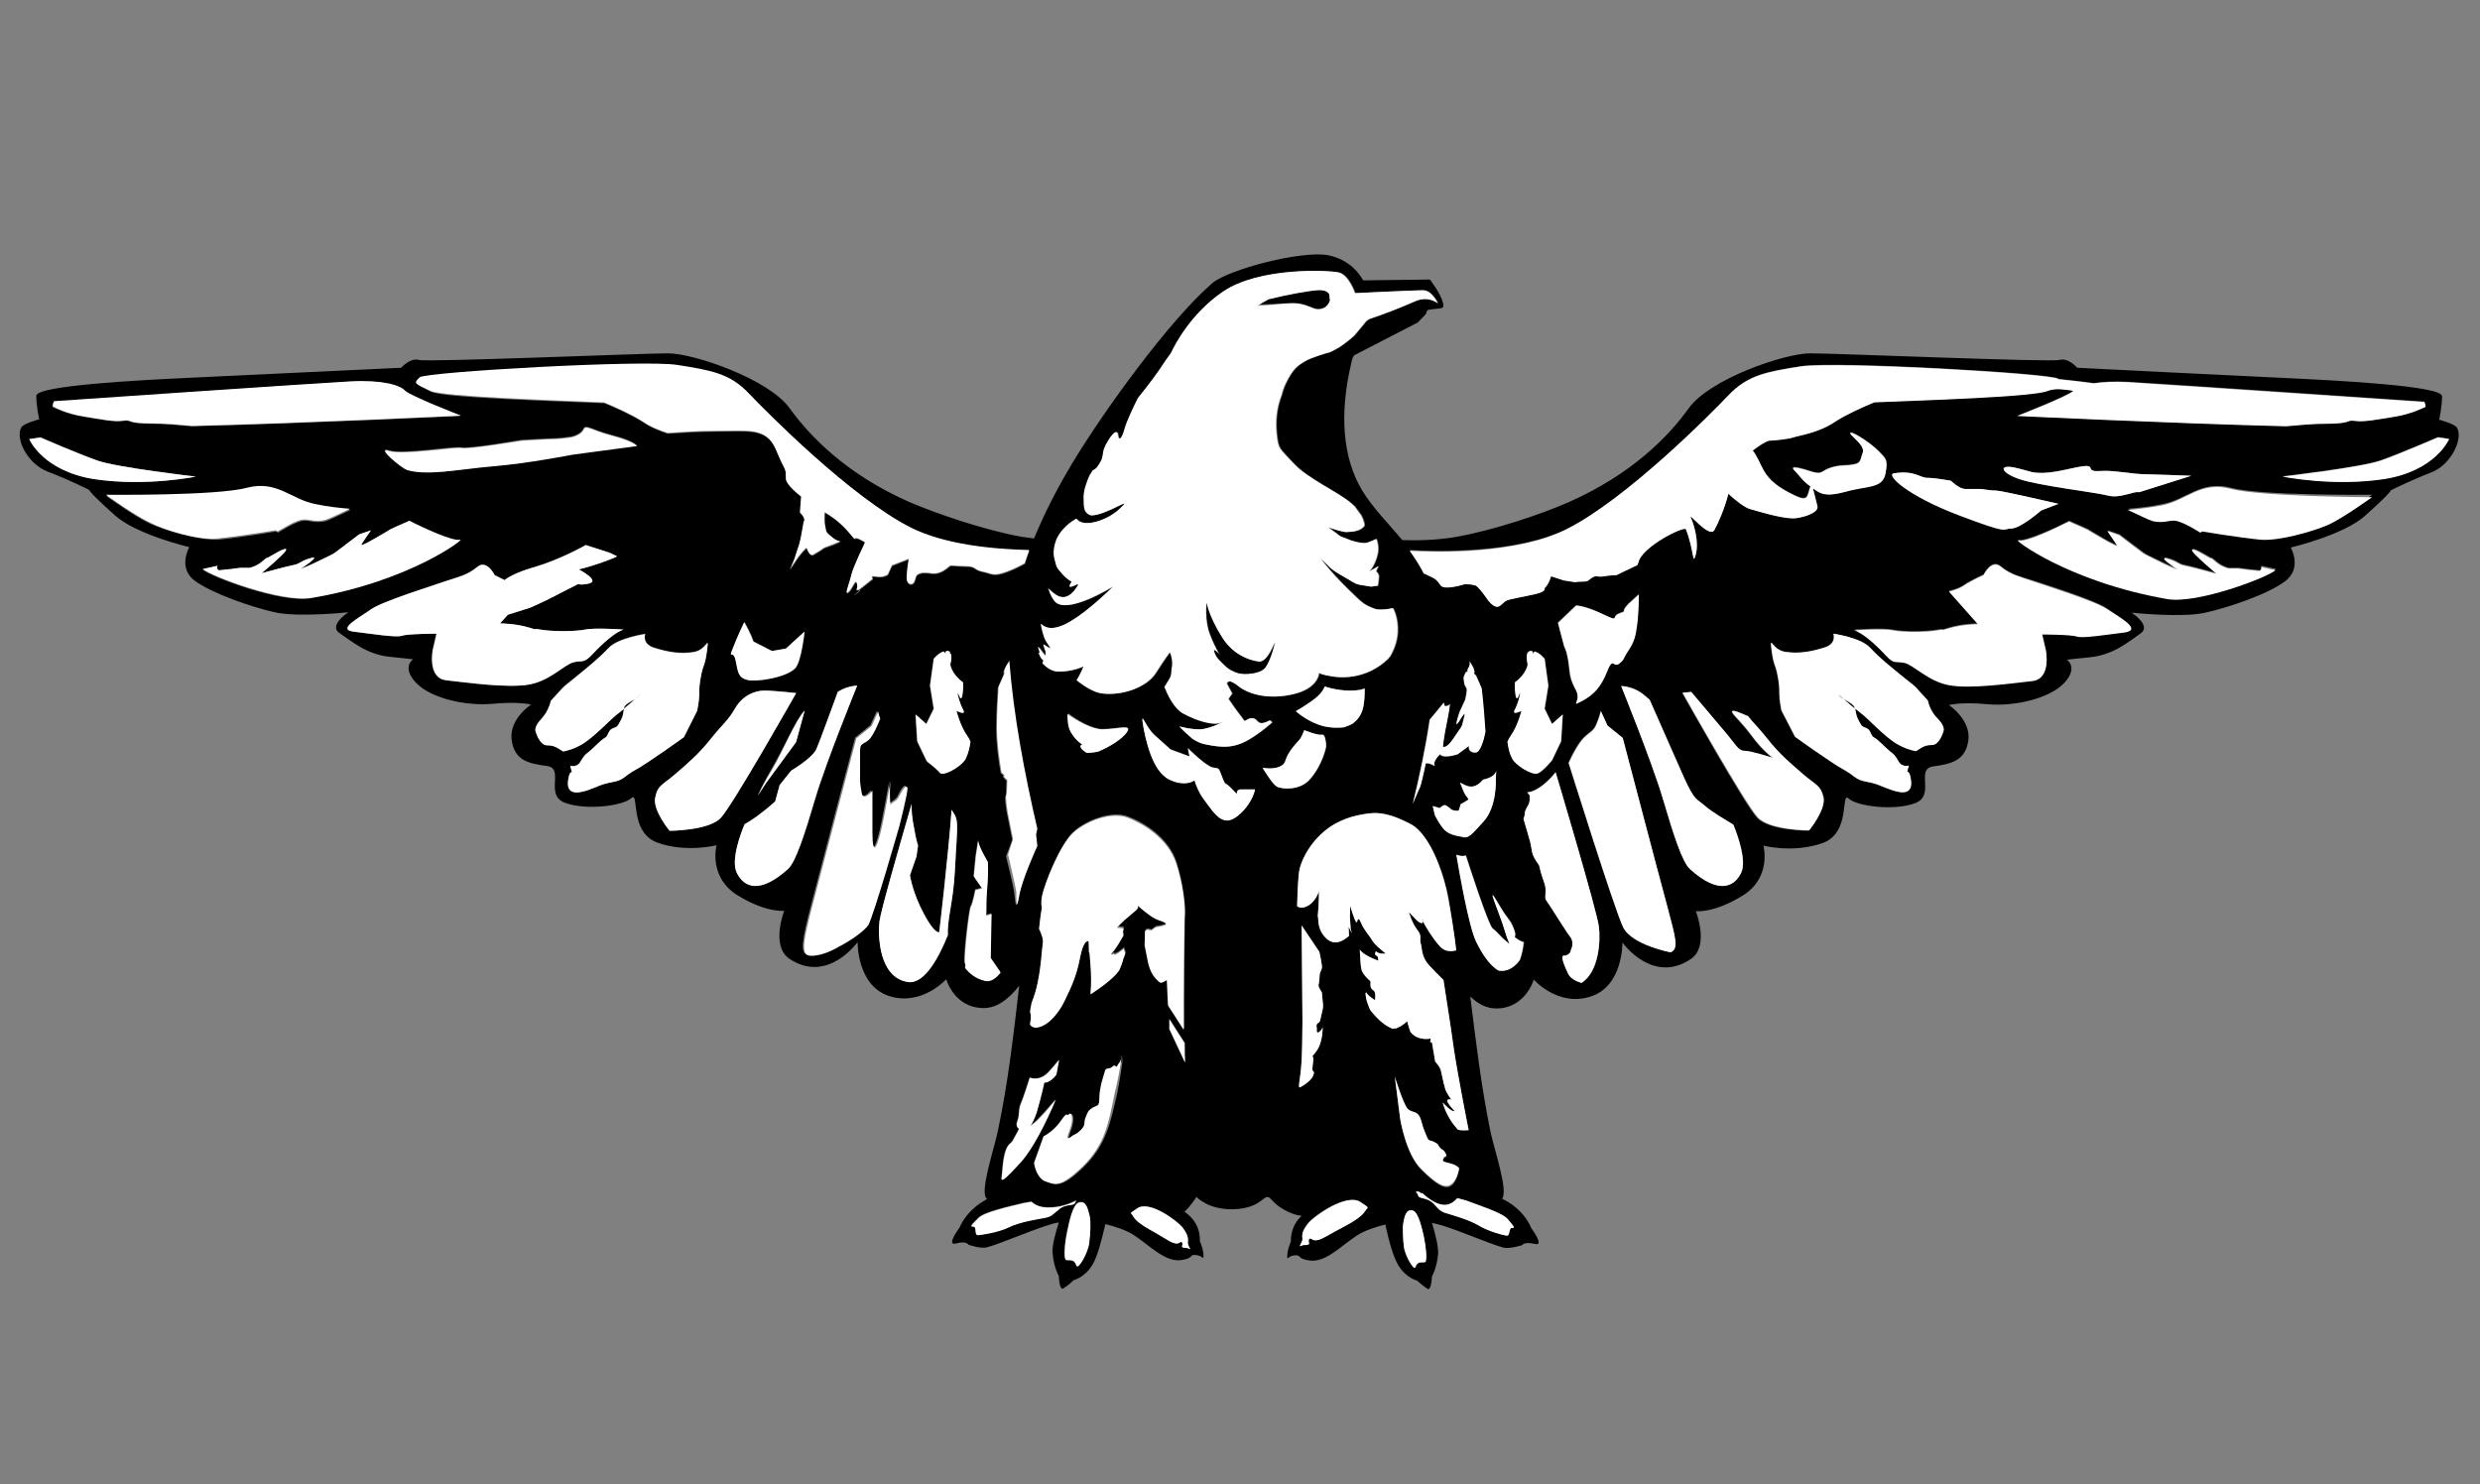 <?xml version="1.0" encoding="utf-8"?>
<!-- Generator: Adobe Illustrator 21.0.0, SVG Export Plug-In . SVG Version: 6.00 Build 0)  -->
<!DOCTYPE svg PUBLIC "-//W3C//DTD SVG 1.1//EN" "http://www.w3.org/Graphics/SVG/1.1/DTD/svg11.dtd">
<svg version="1.1" id="Layer_16" xmlns="http://www.w3.org/2000/svg" xmlns:xlink="http://www.w3.org/1999/xlink" x="0px" y="0px"
	 viewBox="0 0 601.5 360" style="enable-background:new 0 0 601.5 360;" xml:space="preserve">
<rect x="0" y="0" width="601.5" height="360" fill="#808080" stroke="none"/>
<style type="text/css">
	.st0{fill:#FFFFFF;}
	.st1{fill:none;stroke:#000000;stroke-width:0;stroke-linecap:round;stroke-linejoin:round;}
	.st2{fill:#FFFFFF;}
</style>
<g>
	<path class="st0" d="M355.7,285.6c0,0-0.2,0.9-0.6,2.1c1.3,0.4,2.5,0.8,3.8,1.2C357,287.3,355.7,285.6,355.7,285.6z"/>
	<path d="M595.9,103.7c-0.6-0.9-4.3-1.9-4.3-1.9s0.7-3.2,0.7-5.7c0-2.5-25-3.8-37.8-4.4c-12.9-0.6-50.7-2.5-50.7-2.5
		s-2.1-2.5-4.3-1.9c-2.1,0.6-54-1.6-60.4-1.6c-6.4,0-24.5,6.3-29.5,13.3c-5,7-13.9,16-28.9,22.7c-7,3.1-18.5,6.9-27.4,8.5
		c-5,0.9-10.3,0.9-13.2,0.8c-3.3-4-7-7.6-9.7-12c-4.8-8-5.6-18.7-2.6-31.2c0.1-0.6,0.3-1.1,0.6-1.6l15.5-8l1.9-2l0.4-1
		c3.3-0.6,4.2,0,3.8-1.7c-0.6-2.4-3.2-5.7-3.2-5.7L330.6,68c0,0-2.3-4.9-8.5-6.1c-6.3-1.2-24.1,3.4-28.1,6.8
		c-10.5,9.1-26.3,31-33.9,43.6c-3.3,5.5-6.6,11.7-9.3,18.3c-1-0.1-2-0.3-3-0.4c-8.9-1.6-20.4-5.5-27.4-8.5
		c-15.1-6.7-23.9-15.8-28.9-22.7c-5-7-23.1-13.3-29.5-13.3c-6.4,0-58.3,2.2-60.4,1.6c-2.1-0.6-4.3,1.9-4.3,1.9S59.5,91,46.6,91.6
		c-12.9,0.6-37.8,1.9-37.8,4.4c0,2.5,0.7,5.7,0.7,5.7s-3.7,1-4.3,1.9c-1.6,2.7,1.4,8.9,6.4,10.8c5,1.9,10,4.4,10,4.4s0,0.6,6.4,6.3
		c5.2,4.6,17.9,7.6,17.9,7.6s-2.9,5.1,1.4,8.2s13.6,6.3,19.3,7.6c5.7,1.3,17.9,0,17.9,0s-5,3.2-2.1,5.1c2.9,1.9,6.4,5.1,12.1,5.7
		c5.7,0.6,5.7,0.6,5.7,0.6s-2.9,1.9,0.7,5.7c3.6,3.8,12.1,5.7,18.6,5.1c6.4-0.6,9.3,0.2,9.3,0.2s-5.4,3.5-4.7,8.6
		c0.7,5.1,4.3,5.7,8.6,6.3c4.3,0.6-0.7,7,4.3,8.9c5,1.9,14,0.8,16.1-1.1c2.1-1.9-0.7,8.2,6.4,10.8c7.1,2.5,14.3,0.6,14.3,0.6
		s-2.1,7.6,5,12.1c7.1,4.4,11.4,3.8,11.4,3.8s-3.3,8.5,1.2,11.6c9.3,6.3,16.6-4,16.6-4s-0.2,10.6,7.7,13.1
		c7.9,2.5,13.8-4.1,13.8-4.1s1.9,7,9.1,7c3.1,0,5.9-2,8.6-5.4c-1.3,11-2.6,23.1-5.2,35.3c-0.9,4.4-4.6,15.1-2.6,16.4
		c0,0-0.1,0-0.1,0.1c-5.1,2.7-6.6,6.9-6.6,6.9s-3.4,4.5-0.8,3.8c2.5-0.7,3,0.3,3,0.3s3,1.1,4.6,0.6c3.8-1.1,9.8-3.8,14.9-5.4
		c0.9-0.3,1.7-0.5,2.4-0.6c-0.8,2.6-1.7,5.7-1.5,7.5c0.3,3.5,1.5,5.5,1.5,5.5s0.1,3.6,1.1,3c1.2-0.7,2.5-2,2.5-2s2.7-0.6,4.6-3.8
		c1.2-2,2.2-6,3.1-9.8c2.4,0.6,5.2,1.5,7.1,2.8c4,2.7,7.6,6.6,11.5,5.9c2.5-0.4,2.1-1.2,2.7-1.2c2.2-0.2,2.5,1.5,2.5,0.2
		c0-1.6-0.9-3.6-0.9-3.6s0.4-3.6-2.7-6.3c-0.3-0.3-0.7-0.6-1-0.8c1.5-1.4,2.9-3.6,2.9-3.6s2.8,3.2,9.1,3c7.5-0.3,7.2-4.6,9.1-2.3
		c1.7,2,5,3.7,7.3,3.9c-2.9,2.6-2.6,6.2-2.6,6.2s-0.9,2-0.9,3.6c0,1.3,0.3-0.5,2.5-0.2c0.6,0.1,0.3,0.8,2.7,1.2
		c3.9,0.7,7.5-3.2,11.5-5.9c1.9-1.3,4.7-2.2,7.1-2.8c0.8,3.8,1.9,7.8,3.1,9.8c1.9,3.2,4.6,3.8,4.6,3.8s1.3,1.2,2.5,2
		c1,0.6,1.1-3,1.1-3s1.2-2,1.5-5.5c0.1-1.8-0.7-4.9-1.5-7.5c0.8,0.2,1.6,0.4,2.4,0.6c5.1,1.6,11.1,4.3,14.9,5.4
		c1.5,0.4,4.6-0.6,4.6-0.6s0.4-0.9,3-0.3c2.6,0.7-0.8-3.8-0.8-3.8s-1.5-4.3-6.6-6.9c-0.1-0.1-0.3-0.2-0.5-0.2
		c1.6-1.9-1.9-12-2.8-16.3c-2.3-11.2-3.6-22.5-4.9-32.8c2,1.9,4,2.9,6.3,2.9c7.1,0,9.1-7,9.1-7s5.9,6.7,13.8,4.1
		c7.9-2.5,7.7-13.1,7.7-13.1s7.3,10.3,16.6,4c4.6-3.1,1.2-11.6,1.2-11.6s4.3,0.6,11.4-3.8c7.1-4.4,5-12.1,5-12.1s7.1,1.9,14.3-0.6
		c7.1-2.5,4.3-12.7,6.4-10.8c2.1,1.9,11.1,3,16.1,1.1c5-1.9,0-8.2,4.3-8.9c4.3-0.6,7.9-1.3,8.6-6.3s-4.7-8.6-4.7-8.6
		s2.9-0.8,9.3-0.2c6.4,0.6,15-1.3,18.6-5.1c3.6-3.8,0.7-5.7,0.7-5.7s0,0,5.7-0.6c5.7-0.6,9.3-3.8,12.1-5.7c2.9-1.9-2.1-5.1-2.1-5.1
		s12.1,1.3,17.9,0c5.7-1.3,15-4.4,19.3-7.6s1.4-8.2,1.4-8.2s12.7-3,17.9-7.6c6.4-5.7,6.4-6.3,6.4-6.3s5-2.5,10-4.4
		C594.5,112.6,597.5,106.4,595.9,103.7z M495,123.8c0,0-5,4.4-7.3,4.4c-2.3,0,0.1,1.7-12.6-3.2c-12.7-4.8-17.9-9.9-15.8-10.2
		c5-0.8,6.2,1.1,8.1,1.1c1.9,0,5.7,0.7,5.7,0.7s1.9,2,3.5,2c1.5,0,3.8,0,3.8,0s2.7,0.4,3.8,0.4s15,3.2,15,3.2L495,123.8z
		 M511.2,120.2c-3.1-0.8-16.9-2.4-21.5-4c-4.6-1.6-5-3.6-1.2-2.8c3.8,0.8,4.2,1.6,8.4,1.2c4.2-0.4,9.6-2.4,10-1.2
		c0.4,1.2,1.5,0.8,3.8,0.8s7.3,0.8,8.8,0.8c1.5,0,11.9,0.4,11.9,0.4l-12.7,4C517.7,119,514.2,121,511.2,120.2z M380.2,128.2
		c14.5-7.4,34.7-27.8,39.2-32.5c4.5-4.8,9.1-5.6,17.4-6.9c8.3-1.3,60.7,1.7,62.4,3c0.1,0,0.1,0.1,0.2,0.1c2.3,0.3,5.7,0.6,8.5,1
		c2.1-0.3,4.8-0.5,8.3-0.3C524,93,588,97.4,588,97.4s0.2,0.5,0.3,1.2c-0.5,0.2-3.6,1.8-7.6,2.4c-4.3,0.7-7.3,1.4-9.6,1
		c-2.3-0.3-0.3,0.7-7.3,0.7c-2.8,0-6,0.3-9.3,0.6c-28.1-0.7-65.2-2.5-65.2-2.5s12.4-4.8,13.6-6.1c-2.2-0.3-4.2-0.7-6.2,0
		c-3,1.4-30.5,2.3-42.1,2.8c-2.7,1.1-6.9,3-9.5,4.7c-4,2.7-9.1,3.4-10.1,3.8c-1.1,0.4-4.7,0.8-5.8,0.8c-0.7,0-2.3,1-4.1,2.4
		c1,1.4,1.6,3,2.6,4.7c1.4,2.6,3.8,4.4,7.6,6.2c3.4,1.6,2.9,0,3.8-2.2c-2-1.4-2.7-2.7-3.9-3.9c-1.4-1.5,2.1-0.4,4.5,0.4
		c2.4,0.7,2.1-0.4,4.5-1.1c2.4-0.7,3.1-0.4,5.2-0.7c2.1-0.4,1.7-1.1,2.4-2.9c0.7-1.8-3.5-4.4-3-4.8c0.5-0.4,5,2.6,6.8,4.4
		c1.7,1.8,2.4,1.8,1.7,5.5c-0.7,3.6-4.5,2.9-9.7,4.4c-5.2,1.5-6.2,0.2-7.3-0.4c-0.2-0.1-0.4-0.2-0.6-0.4c0.4,1.3,0.9,3.4,1.1,4.3
		c0.3,1.5-2.8,2.6-5.2,2.9s-7.3-1.1-11.1-2.2c-1.3-0.4-3.3-1.9-5.3-3.7c-0.9,3.6-2.6,7.4-3.4,8.8c-1.2,2.1-6.5-4.7-5.7-3
		c0.8,1.7,2,5.9,1.2,8.9c-0.8,3-0.4-1-2.4-6.1c-0.3-0.9-10.7,4.2-11.5,8c0,0.2-0.1,0.4-0.3,0.7c-2.2,1-5,2.4-5,2.4s-1.2,0-3.1,0.3
		c-1.9,0.3-1.6-0.3-2.8,0.3c-1.2,0.7-0.6,1-2.8,1c-2.2,0-0.3,0.3-2.2,0c-1.9-0.3-1.9-0.3-1.9-0.3l-3.1-1c-0.6,2.3-1.6,2.9-1.6,2.9
		s0.7,0.8-2.6,1.5c-3.3,0.7-5.5,1.1-6.4,1.4c-0.9,0.3-1.6,1.6-2.5,1.6c-0.9,0-2.2-1.6-2.2-1.6s-2.2-3.3-3.1-3.6
		c-0.9-0.3-2.5-0.3-2.5-0.3s-5,1.6-5.9,0.3c-0.9-1.3-1.2-1.6-2.8-2.3c-0.4-0.2-0.9-0.5-1.2-0.7c-1-2-2.2-3.8-3.4-5.5
		C348.2,133.8,368.1,134.3,380.2,128.2z M382.2,167.4c-1.5-2.7-1.5-3.4-1.8-6.5c-0.4-3.1-1.1-4.2-1.1-4.2l-1.5-5.7c0,0,0,0,4.4-4.2
		c0,0,2.2,0,6.5,2.1c4.4,2.1,1.8,0.6,4-0.2s0,0,2.2-2.3l2.5-2.3c0,0,0,4.2-0.4,7.2c-0.4,3.1-0.7,4.2-2.2,6.5
		c-1.5,2.3-0.7,1.9-2.2,3.1s-1.5-1.9-2.9,1.9c-1.5,3.8-3.3,5.7-6.2,7.2C380.7,171.6,383.6,170.1,382.2,167.4z M353.2,230.6l-0.1-0.1
		c0,0-2.3,0.9-4-1.1c-1.6-1.9-3.6-5-4-6.1c0.1,0.5-0.1,1.1-1.5-0.1l-1.9-2c0,0,0.8,2.9,2.1,4.4c1.3,1.6,0.4,2.2,0.8,3.3
		c0.4,1.1,0,2.9,1.9,5.1c1,1.1,2.4,2.6,3.6,3.7c0.4,2.8,1.7,10.7,2.4,15.9c0.8,5.8,3.3,18.5,3.7,20.5c-0.4,0-1.4,0.2-2.6-0.1
		c-1.1-1.2-2.8-3.4-3.7-6.6c0.9,0.9,1.8,1.8,2.3,2c1.3,0.4,0.2,0-0.8-1.6c-1.1-1.6,0.6-1.1,0.6-1.1c-1.7-2.4-1.5-2.9-1.7-3.5
		c-0.2-0.7,0.2,1.1-0.2-0.7c-0.4-1.8-0.2-0.9-0.6-2.7c-0.2-0.7-0.8-1.5-1.4-2.3c-0.3-1.5-0.5-3.1-0.8-4.7h-0.4
		c0-0.5,0.1-0.9,0.1-0.9s-1.8,0.4-3.4-0.4c-0.6-0.3-1.1-0.8-1.5-1.2c-0.3-1-0.6-1.8-0.8-2.6c-0.4,0.4-0.8,0.8-1.4,1.1
		c-0.4,0.2-0.8,0.4-1.2,0.6c-0.3,0.1-0.6,0.1-1,0.1c-1.2-0.5-2.7-1.4-4.6-3.6c-0.3-0.3-0.6-0.7-0.8-1c-0.2-0.6-0.5-1.3-0.7-1.8
		c-0.5-1.5-0.5-2.9-0.1-2.2c0.4,0.7,2,1.7,2,1.7s0.3-1.9-0.4-2.4c-0.7-0.4-0.7-1.1-0.7-1.1v-1.1c0,0-2-1.6-2.2-2.9
		c-0.2-0.8-0.3-3-0.4-4.8c0.1,0.1,0.2,0.3,0.3,0.4c1.2,1.2,4.2,2.3,4.2,2.3l-0.1-0.9l-0.7-0.6c0,0,0.1-1,0.3-0.7
		c0.2,0.3,1.2,0.5,1.2,0.5h1.1c-1.6-1.3-2.8-2.2-3.4-3.4c-0.7-1.2-1.9-2.4-2.6-4.1c-0.7-1.8-0.9-0.4-0.9-0.4s-0.1,0.9-0.7-0.6
		s-1-3.1-1-3.1l-0.1,2.6l0.2,3.1c0,0,0.1,0.4,0.3,1c0,0,0,0,0,0l-0.8-1.6c0,0,0,0.8,0.1,2.2c-1.5,1.3-3.8,2.7-6,0.1
		c-1.9-2.2-1.3-4.7-1.6-4.8c0.3-2.8,0.3-6.1,0.3-6.1s-1,3-3.4,3.8c-0.9,0.3-1.5,0.1-1.9-0.2c0.2-4.5,0.4-7.9,0.6-9
		c0.8-3.4,4.1-9,9.8-11.6c1.9-0.9,3.8-1.4,5.6-1.7c3.9-0.8,6.9,0,11.4,2.3c5.3,2.7,8.5,13.5,9.3,17.8
		C351.8,220.7,352.8,226.8,353.2,230.6z M344.7,283.7c-3.7-3.7-5.1-12.2-5.1-12.2l-1.3-10.2c0,0,2.1,6.9,3.2,7.9s2.4,0.2,3.2,2.8
		c0.7,2.6,0.7,2.2,1.3,3.7c0.6,1.6,0.7,0.8,2.1,1.6c1.3,0.8,0,0,1.5,1.6c0,0,0.7,0.2,1.1,1.2c0.4,1,0,0-0.6,1
		c-0.6,1,0.2,0.8,2.1,1.4c1,0.3,1.7,1,1.7,1s-0.4,3-1.9,4.1C350.5,288.6,348.4,287.4,344.7,283.7z M242.9,285.3
		c0.2-1.5,0.2-3.6,0.8-5.8c0.6-2.1,1.5-2.2,1.8-2.8c1.2-2.1,1.6-3,1.6-3s-1-0.4-0.4-1.9s0.2-2.8,0.8-4.1c0.6-1.3,2.2-6.4,2.2-6.4
		s2.3,1.1,4.5-1.3c0.8-0.8,1.7-1.9,2.6-3c-0.1,0.3-0.1,0.6-0.2,1c-0.2,1-0.4,1.9-0.5,2.6c-1.5,2.1-2.9,1.9-2.9,1.9s-0.6,2.9-1.8,7.1
		c-0.5,1.8-1.2,2.9-1.6,3.4c0.2-0.1,0.4-0.3,0.7-0.5c1.3-1,3.7-3.8,5.5-5.9c-2.4,5.4-5.5,11.9-8.5,15.2
		C243.3,286.6,242.7,286.8,242.9,285.3z M177.8,157.3c1.1-2.9,2.8-6.4,2.8-6.4s1.7,2.9,2.2,4.7l4.5,2.3l3.4-0.6l4.5-4.1
		c0,0-0.8,7.1-2.2,8.8c-2,2.3-9.5,3.5-11.7,2.9c-2.2-0.6-2.2-1.8-2.8-4.7C177.8,157.3,176.7,160.2,177.8,157.3z M320,230.8
		c0,0,0.8,3.6,0.6,4c-0.2,0.5-0.5,1.3-0.5,1.3s-0.2,2.3-0.3,2.7c-0.2,0.5,0.8,1.8,0.8,1.8l0.3,3.2c0,1-0.2,1.3-0.5,2.7
		c-0.3,1.5-0.3,1.3-0.8,1.6c-0.5,0.3-0.2,1.3-0.2,1.3s-0.3,1.6,0.7,0.7c0.5-0.4,0.6-0.8,0.7-1c0-0.3,0-0.5,0-0.5s0.1,0.2,0,0.5
		c0,0.9-0.1,2.8-0.8,4.5c-0.3,0.8-1,1.7-1.7,2.5c0.5,0.2,0,2.3,0,3.1c0,0.9,0.7,0.3,0.2,1.6c-0.5,1.3-2.3,2.4-3.1,2.8
		c-0.8,0.4,0-1.3,0.3-6.5c0.1-1.9,0.1-5.5,0.2-9.4l-0.2-23.3L320,230.8z M262.8,283.1c-5.5,5.3-6.7,4.2-9,3.5
		c-2.1-0.7-2.7-3.9-2.7-4.5l2.3-6.4c0,0,2.5-1.2,4.3-3.9c1.8-2.7,1.2-0.6,1.8-1.4c0.6-0.8,1.4,0.8,0.2,3.9c-1.2,3.1,0.2,1.6,0.8,1.2
		c0.6-0.4,0.8-0.2,2-1.4c1.2-1.2,0.6-1.4,1-2.7c0.4-1.2,0.8-1.8,0.8-1.8s0.6-0.8,1.8-1.2c1.2-0.4,0.6-1.6,1-3.9
		c0.4-2.3,0.2-1.2,1.2-4.7c0.2-0.9,1-0.2,1.8-1c0.8-0.8,0.8,0.6,1.2-0.2c0.4-0.8,0.8-0.6,1-2.3c0.2-1.6,0,2.3-1.4,9.2
		C269.3,272.4,268.3,277.7,262.8,283.1z M251.8,237.9c0.9-4.5,0.9-7.4,1.2-9.3c0.2-1-0.4-2.4-0.9-3.6c0.2-1.8,0.5-3.6,0.7-5.2
		c-0.2-0.6-0.3-1.4,0-2.6c0.7-3.1,4.4-12.7,7.7-15.6c3.3-2.9,9.3-5,13-3.6c3.8,1.4,9.9,5,11.9,11.2c1.4,4.5,2.3,10.2,2,13.2
		c-0.1,5-0.2,17.7-0.2,27.1l-3.8-5.9c-0.1-1.1-0.2-3.7-0.3-6.2c-0.5,0.4-1,0.6-1.5,0.7c-1.1-0.7-2.6-2.2-3.2-5.6
		c-0.2-1.4-0.5-2.6-0.7-3.6c0-1.4,0.1-2.7,0.1-3.1c0-1,1.5-0.4,1.5-0.4l1.1-0.8c0,0,1.7-0.2,2.4-0.6c0.6-0.3-1-0.8-1.7-1.1
		c-0.2-0.1-0.4-0.2-0.7-0.3c-1.7-0.8-4.3-3.2-4.3-3.2l0,0.3c-0.1,0.1-0.1,0.2-0.1,0.4c0.1-0.1,0.1-0.1,0.1-0.2l0,0.5
		c-0.1-0.1-0.1-0.3-0.1-0.4c-0.2,0.3-0.6,0.7-1.4,1.3c-3.2,2.6-3,2.9-3.7,3.3l1.7,0.2l-0.2,1.2c0.1,0.2,0.1,0.3,0.2,0.5
		c-0.6,1-2.1,3.6-2.9,4.3c-0.4,0.4-0.1,0.4,0.5,0.2c0,0.3,0.5,0.2,1.2-0.3c0.3-0.2,0.8-0.6,1.3-1c0,0.1,0,0.2,0,0.3
		c0.2,0.8,0.6,0.4,0,1.8c-0.6,1.4,0,0.4-1.1,3.1c-1.2,1.9-4.7,4.4-7,5.9c0-0.1,0-0.3,0-0.4c0.3-4.2-0.3-9.9-0.3-9.9s0,0.1-0.1,0.3
		c0-1.7-0.1-2.9-0.1-2.9s-1.2-0.6-2.1,4.2c-0.9,4.8-2.4,7.7-3.7,10.3c-1.2,2.6-3.7,5.8-6.4,6.4c-1,0.2-1.6-0.1-2-0.7
		c0.1-0.5,0.1-0.9,0.2-1.4c0-0.5,0-1.2,0-2c0.1-0.8,0.3-1.6,0.4-2.2C250.9,241.5,251.5,239.8,251.8,237.9z M245.5,203.7l-1.3-6.5
		c0,0-0.7-3.8-0.3-4.2c0.1-0.1,0.1-1.7,0.2-3.8c0,0,0,0-0.1,0.1c-0.2-0.2-0.5-0.6-0.9-1c0.8,0.1,0.3-0.1-0.4-0.8
		c-0.6-3.2-1.1-7.2-1.1-10.8c0-3.3,0.2-6.8,0.4-9.9c0.3-0.7,0.7-1.6,1.2-2.7c0.1-0.2,0.2-0.4,0.2-0.5c-0.1,0.1-0.1,0.2-0.2,0.4
		c0.8-1.7-0.1,0.1,0.2-1.1c0.3-1.2,0.9-1.6,1.2-2.5c1,13.2,3.7,27.6,6.8,40.8l-0.3,1.4l0.3,2.8c0,0-3.7,7.9-4.4,12.1
		c-0.7,4.1-0.7,1-1-0.8c-0.2-1.8-2-9-2-9L245.5,203.7z M226.4,186c-0.5-0.4-1-0.8-1.5-1.2c-0.2-0.3-0.3-0.4-0.3-0.4l-2.2-4.6
		l-0.4-6.5l2.6,2.3l1.8-3.7l-0.9-5.6l0.9-6.5c0,0,1.1-1.4,2.4-1.8c1,1.3,0,0,0.8-0.1c0.1,0,0.2,0,0.3,0c0.3,0.1,0.4,0.2,0.5,0.4
		c-0.1,0.2-0.5,0.3,0.1,0.2c0.3,1-0.1,2.7-0.1,2.7s0.3,2.3,3.1,4.3c0,0,0,1.2,0,2c0-2,0,3.6-0.9,1.3c-0.9-2.3,0,1.6,0.9,3.3
		c0.9,1.6-1.6,0.3-1.6,0.3s0.9,3.6,2.5,5.9c1.5,2.3,0,0,0.9,1.6c-0.2,1.5-0.5,2.9-1.1,4c-0.8,1.7-4.8,4.2-6.2,3.7
		C227.6,187.1,227,186.5,226.4,186z M314.3,172.5c0,0,3.1-1.8,4.8-3.2c1.7-1.4,2.2-2.8,2.2-2.8s3.9,1.4,7.9,0.9
		c0.6-0.1,1.2-0.2,1.8-0.4c0,0.8,0,2.1-0.2,3.6c-0.3,2.5-1.4,3.9-2.6,4.8c-0.5,0.4-1.4,0.7-2.2,1c-1.7,0.2-3.3,0.1-4.7-0.2
		C317.3,175.3,314.3,172.5,314.3,172.5z M363,186.5c0-0.2-0.1-0.4-0.1-0.5c0-0.1-0.1-0.1-0.1-0.1s0,0,0.1,0.1c0,0.1,0.1,0.1,0.1,0.3
		L363,186.5z M360.2,177.6c-0.4,1.9-1.2,5-2.4,5c-1.9,0-1.6-1.6-1.6-1.6l-2.7,2c0,0-3.5,1.2-4.3,0c0,0-2.1,2-1.2,2.9
		c0,0-1.7-1.1-2.3-0.6c-0.4,2.1-1.2,5.4-1.4,5.8c-0.1,0.3-1,2.4-1.7,3.9c1.7-7,3.1-13.6,4.1-20.4c1.1-1.3,2.3-2.8,3.4-4.1l0.2,0.8
		c0,0,0.8,0.2,1.3-0.5c-0.2,1.1-0.3,2.2-0.5,3.2c-1.2,5.8-1.2,7.2-1.2,7.2s0.8,0.6,2.6-2.1c1.8-2.7,2-2.7,2.2-3.7
		c0.2-1,0.8-2.6,0.2-2c-0.6,0.6-1.9,3.2-1.7,2c0.2-1.2,0.8-2.8,0.8-2.8l1.3-2.8c0.4-1.6,0.4-2.6,0.4-2.6l-0.6-1.2l-0.2-1.6
		c0.2-0.6,0.4-1.1,0.7-1.5c0,0,0,0,0,0c0.1,0.6,0.2,0.2,0.3-0.5c0.4-0.6,0.7-1.2,0.4-2.2c0.3,1,0.9,1.3,1.2,2.6
		c0.3,1.3-0.6-0.5,0.2,1.1c-0.1-0.1-0.1-0.2-0.2-0.4c0.1,0.2,0.2,0.3,0.2,0.5c0.7,1.4,1.1,2.4,1.4,3.2
		C359.7,170.7,360,174.4,360.2,177.6z M287.5,257.7l-3.8-8.1c0-0.7,0-1.6,0-2.4l3.7,5.8C287.4,254.9,287.4,256.5,287.5,257.7z
		 M267.4,176.8c3.9,0,7.8-1.5,5.7,1.1c-1.2,1.5-3.8,3.1-6.4,4.2c-0.1,0-0.2,0-0.3,0.1c-1.1,0.2-2,0.3-2.8,0.3c-0.5-0.3-1-0.7-1.2-1
		c-0.7-0.8,0.2-1,0.2-1s-1.5-0.8-2.8-3c-0.9-1.5-0.8-3.4-0.7-4.5C261.4,174.8,265,176.8,267.4,176.8z M309.8,190.8
		c-1.3-0.7-3.5-4.6-3.5-4.6s2.3,0.5,4-0.2c1.8-0.7,1.3-1.6,2.3-3.2c1.3-2.1,2.5-3,3-3.9c0.5-0.9,0.8-1.8,0.8-1.8s3.3,1.4,4.3,1.1
		c0.7-0.2,0.9,1.4,1,2.3l0,0l0,0c0,0.4,0,0.6,0,0.6s-0.8,4.4-4,8C315.3,191.7,311,191.4,309.8,190.8z M243.1,164.1
		C243.1,164.3,243,164.3,243.1,164.1L243.1,164.1z M350.7,201.6c-0.5-0.4-0.9-0.9-1.3-1.5c0,0,0,0,0,0.1l0-0.1
		c-0.8-1.2-1.4-2.4-1.4-2.4l-0.5-2.2l1.7,0.5c0,0,0.9-0.9,1.4-0.7c0.5,0.2,1.5,1.1,1.5,1.1s1,0.4,1.7,0.2l0.5-1.6
		c0,0,0.3,0.1,1.9-1.1c-0.6-0.9-0.9-0.9-1.4-2.4c-0.3-0.8-0.5-1.2-0.7-1.7c1.5,0.7,3.2,2.2,5.6-0.7c2.4-0.5,3.1-1.4,3.2-2.1
		l-0.1,1.8c0,0,0.4,7-3.1,10.6c-2.7,2.9-3.6,4.2-5.3,3.6C353.4,202.8,351.7,202.5,350.7,201.6z M296.7,189.1c0.8,1.7,0,0,2.2,2.3
		c2.2,2.3,0,0,2.2,0c2.2,0,3.3,0,3.3,0s-0.6,3.5-4.2,6.4c-3.6,2.9-5.5-0.3-8.3-4.1c-1.1-1.5-1.8-3-2.2-4.5c-0.7,0.5-2.8,1.4-6.1-0.2
		c-4.2-2-5.8-9.9-6.4-13.4c-0.6-3.5,0.6,0.6,2.8,2.6c2.2,2,3.9,3.5,3.9,3.5l4.6,1.7l-0.4-2c0,0,4.4,4.4,6.1,4.7
		C295.9,186.5,295.4,185.9,296.7,189.1z M368.7,232.8c0,0-1.9,3.2-5.2,2.6c-2.3-1.3-4.2-4.3-5.4-7c-1.8-3.7-4.1-17-4.8-21.1
		c0.2,0.1,0.4,0.1,0.6,0.2c0.8,0.2,1.2,0.1,1.7,0c0.8,2.5,5.5,17,6.5,17.7c1.1,0.8,1.8,1.9,3.3,3.1s0.7,1.2-0.4-2.7
		c-1.1-3.8-4.8-11.9-1.8-6.9c2.9,5,2.9,3.8,4,6.5c1.1,2.7-0.7,1.5,1.1,2.7c0.5,0.3,1,0.5,1.4,0.6
		C369.5,229.9,369.2,231.4,368.7,232.8L368.7,232.8z M366.8,183.9c-0.5-1.1-0.9-2.5-1.1-4c0.9-1.6-0.6,0.7,0.9-1.6
		c1.6-2.3,2.5-5.9,2.5-5.9s-2.5,1.3-1.6-0.3c0.9-1.6,1.9-5.6,0.9-3.3c-0.9,2.3-0.9-3.3-0.9-1.3c0-0.7,0-2,0-2c2.8-2,3.1-4.3,3.1-4.3
		s-0.5-1.7-0.1-2.7c0-0.1,0-0.1,0.1-0.2c0.1-0.2,0.3-0.4,0.6-0.4c0.1,0,0.2,0,0.3,0c0.8,0-0.2,1.3,0.8,0.1c1.3,0.4,2.4,1.8,2.4,1.8
		l0.9,6.5l-0.9,5.6l1.8,3.7l2.6-2.3l-0.4,6.5l-2.2,4.6c0,0-2.2,2.8-3.5,3.2C371.6,188.1,367.5,185.6,366.8,183.9z M296.7,70.8
		c8.8-6,25.8-5.3,28.2-4.7c2.4,0.6,3.9,5,3.9,5s14.4-0.7,16.5-0.7s3.6,3.2,3.6,3.2s-2.2-2-5.6-0.5c-3.6,1.6-7.6,3.1-11.1,4.3
		l-0.7,0.5c0,0-1.6,1.9-2.9,3.5c-1,0.9-2.3,1.9-3.6,2.8c-0.7,0.4-1.4,0.8-2.2,1.2c-0.8,0.2-4.6,1.3-6.1,2.2c-1.7,1-3,1.7-4.8,5.6
		c-0.4,0.8-0.6,1.7-0.9,2.6c-1.3,3.3-1.5,6.6-1.2,9.4c0.4,3.8,0.6,3.4,4.1,7.2c3.5,3.8,11,7,14,9.7c0.3,0.3,0.5,0.5,0.8,0.7
		c0.5,0.7,1.1,1.4,1.6,2.2c0.8,1.4,0.8,2.4,0.8,2.4s0,0,0,0c0,0,0,0,0,0c-0.6,1.4-2.9,1.6-3.6,1.6c-0.7,0-0.7,0.1-1.8-0.1
		c-1.1-0.3-3.4-1-3.4-1s1.4,1,1.9,1.4c0.5,0.4,0.8,0.8,1.6,1c0.7,0.3,1.7,0.8,2.8,1c1.1,0.3,2.5,0.5,3.2,0.3
		c0.4-0.1,1.4-0.5,2.2-0.9c0.3,0.9,0.6,2.1,0.3,3.6c-0.6,2.8-2,4.3-2,4.3l2.2-1.3c-1,1.9-0.4,1.1-0.2,1.7c0.2,0.6,0.4,0,0.2,1.9
		c0,0.4-0.1,0.9-0.2,1.2c-0.4,0-0.9,0.1-1.5,0.2c0,0,0,0-1.9-0.3c-1.9-0.3-1.3,0-4.1-1.7c-2.8-1.7-3.2-1.7-5.4-4
		c-2.2-2.3,1.3,2.3,5.4,6.3c4.1,4,4.1,4,6.6,5c1,0.4,2.8,0.2,4.6-0.1c0.2,0.3,0.4,0.8,0.6,1.4c0.7,2.2,1.2,6.1-1.3,10.3
		c-0.2,0.2-0.4,0.4-0.6,0.7c-4,3.8-9,4.8-13.2,4.2c-2.5-0.4-3.3-0.7-3.4-0.9c-0.1,0.8-0.8,3.8-6,5.1c-6,1.5-11,0.2-13.6-1.9
		c-2.6-2.1-2.8-0.6-2.8-0.6l1.3,2.4c-0.3,0.4-0.6,0.8-0.9,1.3c0.1,0.2,0.3,0.4,0.4,0.6c1.3,2,2.7,3.7,3.5,4.8
		c0.4-0.2,0.9-0.7,1.8-0.7c1.7,0,0.9,2.3,4.4,0.5l0.5,0.5c-0.9,0.8-2.4,2.1-4.7,3.6c-4.3,2.8-7.4,2.6-11.7,1.7c-1-0.2-2-0.7-2.9-1.3
		c-0.9-0.7-2.1-1.8-3.2-3c0.9,0.3,2.7,0.7,4.8,0.7c2.9,0,7.2-2.6,5.4-1.7c-1.8,0.9-6.1-0.5-9.2-2.1c-2.3-1.2-3.9-4.6-4.6-6.5
		c0.4-0.7,0.9-1.5,1.3-2.1c0.3-0.5,0.4-1.3,0.4-2c0.6-2.5-0.4-4.3-0.4-4.3s-1.1,1.4-3.4,5c-2.2,3.5-8.3,5.6-13,5
		c-2.1-0.3-4.7-2.1-6.2-3.2c1.1-1.6,1.7-3.4,1.7-3.4s-2.4,1.3-6.1,1.3c-1.5,0-2.9-0.9-3.9-2c0-0.1,0.1-0.1,0.1-0.2
		c0.4-1.2,0,0-0.8-1.8c-0.8-1.8,0.6,0.8-0.2-1.4c-0.8-2.2,1.9,2.6,1.7,1.2c-0.1-0.4,0-0.5,0-0.5c-0.1-0.1-0.1-0.3-0.2-0.6
		c-0.8-2-0.4-1.2,0.8-0.6c1.1,0.6,0.2-0.2-0.6-1.6c-0.6-1.1-0.9-3-1.2-4.1c0.9,0.9,2.2,1.4,4.4,0.7c5-1.5,13.2-9.8,13.2-9.8
		s-11.7,7.4-14.4,3.4c-0.5-0.7-0.9-1.5-1.2-2.4c0-0.1-0.1-0.2-0.1-0.2c0-0.1,0-0.2-0.1-0.3c0.6,0.6,1.6,1.6,2.5,1.9
		c1.3,0.5,2.4,0.2,3.7-1.2c0.7-0.7,1-1.2,1.1-1.6c0,0,0,0,0,0c-0.1,0-0.2-0.1-0.3-0.1c-0.3,0.2-0.8,0.4-1.4,0.6
		c-0.8,0.2-0.4-0.5,0.1-1.2c-0.7-0.4-1.4-0.9-2.2-1.8c-1.7-1.9-1.4-1.6-2-3.9c-0.5-1.9,0.3-4.1,0.6-4.8c1.4-2.6,3.5-4.1,4.7-4.8
		c0.1,0.1,0.2,0.2,0.3,0.3c1.6,1.7,6.7,0.4,9.9-2.4c4.7-4.2-3,1.4-6.7,1.3c-0.2-0.1-0.4-0.2-0.6-0.3c-1-0.7-1.1-1.2-1.1-4.1
		c0-1.7,0.8-3.9,1.5-5.4c0.3-0.4,0.5-0.8,0.7-1.1c0.5-0.2,0.9-0.5,1.2-1c1.4-2,1.1-2.3,1.4-3.7c0.3-1.4,3.3-6.3,3.5-4
		c0.3,2.3,1.3,0.1,1.6-1.3c0.4-1.6,2.4-5.9,3.3-7.6c2.4-3.1,4.8-6.1,6.8-9.1c0.4-0.6,0.9-1.2,1.3-1.8C285.1,83.6,289,76,296.7,70.8z
		 M332.8,142.4c-0.1,0-0.2,0.1-0.3,0.1C332.6,142.4,332.7,142.4,332.8,142.4z M331.4,142.7c-0.1,0-0.1,0-0.1,0
		C331.3,142.7,331.3,142.7,331.4,142.7z M101.9,91.7c1.7-1.3,54.1-4.3,62.4-3c8.3,1.3,12.8,2.2,17.4,6.9
		c4.5,4.8,24.8,25.2,39.2,32.5c8.2,4.2,20.1,5.3,28.8,5.5c-0.4,1-0.8,2.1-1.1,3.2c-1,0.5-2.4,1.3-4.3,2c-3.4,1.3-3.8,0.4-5.9,0
		c-2.1-0.4-1.7-1.3-3.8-1.3c-1,0-2.5-0.1-3.9-0.2c-0.7,0.3-1.3,1.1-2.5,1.6c-1.3,0.5-2.3,0.3-2.3,0.3s-1.8-0.3-2.6,0
		c-0.8,0.3-1,0.3-1.3,1.6c-0.3,1.3-1.5,1.4-1.9,0.3c-0.3-0.8,0.2-3.8,0.4-5.4l-4.1,1.6l-0.5,1.1l-0.5,1.1c0,0-1,0.8-2.8,0.5
		c-1.8-0.3-0.8,0.5-0.8,0.5s0,0-3.4,2.7c1.3-0.3-3.4,2.7,0,0c-1.3,0.3,0,0-0.5-1.6c-0.4-1.2-1,1.4-2.1,2.2c-1,0.8,0.3-2.2,0.8-4.3
		c0.5-2,3-7.1,3.3-7.8c-4-2.5-1.2,0.9-4.1-2.6c-2-2.4-4.3-3.9-5.7-4.7c0,1.2-0.1,2.6,0.1,3.3c0.3,1.3,0,1.3,1.6,2.7
		c1.6,1.3,2.2,1,2.2,1s-1.3,0.7-3.2,1.3c-1.9,0.7,0,0-3.5,2c-0.9,0.5-1.6-1.7-1.6-1.7s-1.3,1-3.2,4c-1.9,3,0,0,0.6-2.3
		c0.6-2.3,0.6-1.7,1.3-4.6c0.2-1.2,0.6-3.3,0.6-3.3c0.6-1-0.9-2.3-0.9-2.3l0.3-3.9c-1.9-1.5-3.7-3.3-3.7-4.3c0-2.2,0-1.8-1.3-4.5
		c-1.3-2.7-1.7-4.9-4.2-6.2c-2.5-1.3-5.5-0.9-11.9-0.9c-3.9,0-8.2,0.3-11.3,0.5c-1.9-0.6-4-1.4-5.9-2.7c-2.6-1.7-6.8-3.6-9.5-4.7
		c-11.6-0.5-39.1-1.3-42.1-2.8C100.6,93,100.2,93,101.9,91.7z M98.6,113.8c-1.5-0.5-7.7-5.6-4.3-4.6c3.3,1.1,16.1-1.1,17.7-0.7
		c1.7,0.4,14.4-1.8,14.4-1.8s6.7-0.4,8-0.4c1.3,0,4-0.4,4-0.4s2.3-0.4,3-1.8c0.7-1.4,1.7,0,7,1.4c5.4,1.4,6,2.5,6,2.5l-15.7,2.1
		c0,0-10.7,2.1-19.1,2.8C111.3,113.8,103.6,115.5,98.6,113.8z M84.9,92.6c7.8-0.4,12,0.9,13.2,2.2c1.2,1.3,13.6,6.1,13.6,6.1
		s-37.2,1.8-65.2,2.5c-3.3-0.3-6.5-0.6-9.3-0.6c-7,0-5-1-7.3-0.7c-2.3,0.3-5.3-0.3-9.6-1c-4-0.6-7.1-2.2-7.6-2.4
		c0-0.7,0.3-1.2,0.3-1.2S77.1,93,84.9,92.6z M7.1,106.5l2.7-0.4c0,0,9,3.9,13.8,5.6c4.8,1.7,23.9,3.9,23.9,3.9s-12.2,2.5-24.7,0.6
		C10.3,114.2,7.1,106.5,7.1,106.5z M36.4,127c-3.7-1.7-10.6-6.7-10.6-6.7s26.8,0.2,34.2-1.7c7.4-2,10.7,2.8,16.8,4
		c2.8,0.5,5.7,0.9,8.2,1.1c-2.2,1-5,2.4-6,2.7c-1.3,0.3-2.3,0.3-3.9,0c-1.6-0.3-2.3,0-3.9,0.7c-0.5,0.2-2,1-3.8,2.1l-0.4-0.3
		c0,0-8.2,1.4-14.1,2C48.3,131.1,40.1,128.7,36.4,127z M75.4,145.1c-7.3,1.3-24.5-5.3-26.3-7c1.3-0.3,2.5-0.5,3.6-0.8
		c-0.5,0.7,0.3,1.1,0.3,1.1l2.9-0.3l2.3-0.3h2.3c0,0,1.6-0.3,3.2-1.7c1.6-1.4,0,0,2.3-1.4c2.3-1.4,3.9-2,3.2-1
		c-0.6,1-5.8,5.4-5.8,5.4s6.1-1.7,7.8-2c1.6-0.3,1.6-1,4.2-1.7c2.6-0.7-2.6,2.7-2.6,2.7s2.6-1,4.5-2s2.9-1.4,3.9-2
		c1-0.7,5.8-4.4,5.8-4.4l2.9-1c0,0-1.6,2.4-2.3,3.4c-0.6,1,7.1-3.7,7.1-3.7s2.4-1.1,4.5-2c3.3,1.7,10.7,5.2,12.3,4.6
		C113.2,130.3,99.6,141,75.4,145.1z M128.4,166c-5.2,1-15.5-0.5-20.2-1c-4.7-0.5-3.3-7.4-3.3-7.4l0.9-3.9c0,0-7,0-8.4,0.5
		c-1.4,0.5-7.5-0.5-11.7-1c-4.2-0.5,1.4-3.4,4.2-5.4c2.8-2,15.5-5.9,18.3-6.9c2.8-1,5.2-1.5,7.5-3.4c2.3-2,4.2,2,4.2,2
		s1.2,0.5,2.4,1.2c0.8-0.6,2.9-1.9,7.4-3.2c6.1-1.8,12.3-5.3,12.3-5.3l5.6,1.8c0,0,4.5,1.8,2.2,1.8c-2.2,0,2.2-1.8-2.2,0
		c-4.5,1.8-7.3,2.3-7.3,2.3s5.6,2.9,2.2,3.5c-3.4,0.6-1.1-0.6-3.4,0.6c-2.2,1.2-4.5,2.3-4.5,2.3c-3.4,1.8-6.1,2.9-6.1,2.9l-5.4,1.7
		l-1.9,2.1c0,0,3.7,0,7,1c3.3,1,0,0,2.8,0.5c2.8,0.5,8.4,0.5,10.8,0c2.3-0.5,9.4,0,9.4,0c-1.9,0.5-5.2,3.4-7.5,5.9s-2.3,1.5-4.7,2
		C136.8,161,133.5,165,128.4,166z M154.2,186.6c-2.8,1.5-2.8,2.5-5.6,3c-2.8,0.5-3.3,1-6.1,2c-2.8,1-5.2,1-4.7-2.5
		c0.5-3.4,1.4-0.5,0.5-3.4c2.8,0.4,2.3-1.7,4-3c1.7-1.3,3.4-3.3,4.4-3.8c1-0.5,0.7-1.8,1.9-2.3c1.2-0.5,1-0.3,1.7-1.5
		c0.7-1.3,0.7-1.5,1-3.1c0-0.1,0-0.1,0.1-0.2c-0.6,0.5-1.2,0.9-1.5,1.2c-1.5,1-5.8,5.9-9,7.6c-1.4,0.8-2.9,1.3-4.3,1.6
		c-1.7-1.1-2.3-1.5-3.9-1.5c-1.9,0-2.8-3.4-2.8-3.4s-0.5-1,1.4-3c1.9-2,2.3-4.4,2.3-4.4c3.7-3.9,1.9-2.5,5.6-5.4
		c3.7-3,6.1-4.9,8.4-7.4s8.9-3.4,8.9-3.4s-0.9,2.5,2.3,3.4c3.3,1,6.1,1.5,9.4,1c3.3-0.5,3.7-4.4,3.3-0.5c-0.5,3.9-0.9,3.4-1.4,5.9
		c-0.5,2.5-0.5,3.4-0.5,4.9c0,1.5-0.5,3.9-0.5,3.9l-3.3,6.4C165.9,178.8,157,185.1,154.2,186.6z M174.8,198.4
		c-2.9,3.1-12.4,3.1-12.4,3.1s-4.1-5-3.5-8c0.6-3.1,1.8-3.1,4.7-5.6c2.9-2.5,5.9-5,8.8-8.7c2.9-3.7,4.1-4.3,5.9-7.4
		c1.8-3.1,4.7-4.3,7.1-4.3c2.4,0,7.7,0.6,7.7,0.6S177.8,195.3,174.8,198.4z M195.1,172.3L193,180l-7.2,9.8l-2.1,3.2
		c0.9-1.8,2-4,3.3-6.3C190.2,181.4,192.7,175,195.1,172.3z M191.1,210.8c-6.6,6-10.6,4.6-12.4,0.9c-1.5-3.1,1-9.7,1.9-11.8
		c1.5-0.8,3.9-2.4,7.4-5.5l1.1-4l2.8-3.5c0,0,5-2.9,6.1-5.2c0.8-1.7,3.8-9.8,5.2-13.9c2.3-1.5,4.7-1.5,4.7-1.5s-7.5,18.5-10.1,27.3
		S193,209.1,191.1,210.8z M210.3,224.2c-1,1.3-4,3.5-7.1,5.2c-2.5,1.6-5.3,2.5-7.2,2.2c-2.2-0.2-1.3-4.2,0.7-12s10.7-40.7,10.7-40.7
		l3.7-3l1.6-3.5c0,0,0.2,0.7,0.5,1.7c-0.7,1.8-1.6,3.7-2.3,4.6c-1.3,1.8-2.6,0.9-2.6,3.2c0,2.3,0,4.2,0,6c0,1.8,0,1.8,0.4,4.2
		c0.4,2.3,2.6-0.5,2.6-0.5s0,3.7,0,10.1c0,6.5,1.3,3.7,2.6-2.8c0.5-2.6,1.2-6.2,1.8-9.6c-0.1,1.6-0.2,3.3-0.1,5c0,0.3,0,0.6,0.1,0.8
		c0.3-0.9,1.4-0.8,2.1-2.2c0.8-1.8,1.7-2.9,2-2c0.3,0.9-2,9.4-2,9.4S212,221.8,210.3,224.2z M220.3,238.2c-7-0.9-7.4-11-7-14.7
		c0.3-2.5,4.8-18.2,7.8-28.5c-0.1,1.3,0,2.9,0.7,6.4c1.1,5.7,1.1,1.7,0.5,6.3l-1.6,4.6c0,0,0.5,4,3.3,9.2c2.7,5.1,3.8,4.6,3.8,4.6
		s2.2-18.5,3-29.7c0.1,0.2,0.2,0.3,0.3,0.5c1.6,2.3,1.1,3.4,0.5,14.3c-0.4,7.7-1.9,11.7-1.7,15.6
		C227.8,231.8,224.3,238.7,220.3,238.2z M238.7,237.7c-2.1-0.5-3.6-1.7-4.7-3.1c0-0.2,0.1-0.4,0.1-0.7c-0.1-0.2-0.2-0.5-0.2-0.8
		c-0.2-2.3,1.1-12.9,1.5-13.4c0.4-0.5,1.1-4,1.1-4l1.6-0.4l-2-2.9l0.5-5l0.6-3.8c-0.2,1.1,2.3,5.3,2.3,5.3s0.2,2.7-0.2,6.9
		c-0.2,2.7-0.2,4.6-0.2,6.4c0-0.1,0-0.1,0-0.3l1.3-0.4l-0.2,10.7l2.3,3.3C241.5,237.3,240.2,238.1,238.7,237.7z M256.7,293.3
		c-1.4,1.1-1.7,1.7-3.3,2c-1.6,0.3-6.1,1-8.8,2.3c-2.6,1.3-7,1.9-7.5,1.9c-0.5,0-0.5-0.5-0.6-1.4c-0.1-0.9-0.6-0.6-0.9-0.7
		c-0.3-0.1,0.3-0.7,1.7-2.1c1.4-1.4,7.3-2.7,11-3.6c0.5-0.1,1.1-0.2,1.8-0.3c0.7,0.6,1.6,1.1,2.7,1.3c3.3,0.4,6.1-0.5,8.2-1.6
		c-0.1,0.1-0.2,0.3-0.3,0.5C260.4,292.7,258.6,291.8,256.7,293.3z M264.1,301.4c-0.3,2.3-2.7,6.6-3.1,5.5c-0.7-2.2-2.4-0.8-2.7-1.6
		s-0.1-3.5,0.4-6.3c0.6-2.7,1.5-7,2.9-7.4c2-0.6,2.2,2,2.5,3.1C264.5,296,264.3,299.1,264.1,301.4z M288.1,301.3
		c-0.1,0.5,0.6,1.7,0.6,1.7s-0.6-0.2-0.8-0.3c-0.3,0-1.3,0-1.2-0.4c0.2-0.6,0.1-1.5-0.6-0.9c-0.7,0.5-1.8,0-2.5-0.4
		c-0.9-0.5-3.7-2.1-4.8-2.8c-1.2-0.6-3.2-1.9-3.9-3.1c-0.7-1.2-1.3-0.5,0.9-2c3-2.1,9.7,3,11,4.6C288,299.3,288.3,300.2,288.1,301.3
		z M331,293.8c-0.8,1.3-3.1,2.7-4.4,3.3c-1.3,0.7-4.5,2.5-5.5,3c-0.8,0.5-2.1,1-2.9,0.4c-0.8-0.6-0.9,0.4-0.7,1
		c0.2,0.5-1,0.4-1.4,0.4c-0.2,0-0.9,0.3-0.9,0.3s0.7-1.3,0.7-1.8c-0.2-1.2,0.1-2.1,1.5-3.9c1.4-1.7,9.2-7.2,12.6-5
		C332.4,293.2,331.8,292.6,331,293.8z M345.4,300.3c0.5,2.5,0.6,4.9,0.4,5.7c-0.3,0.7-1.8-0.5-2.5,1.4c-0.3,1-2.6-2.8-2.8-4.9
		c-0.3-2.1-0.4-4.9-0.1-6c0.3-1.1,0.5-3.4,2.3-2.8C344,294,344.9,297.9,345.4,300.3z M365.6,295.7c1.2,1.5,1.7,2.1,1.4,2.1
		c-0.3,0.1-0.7-0.2-0.9,0.6c-0.2,0.8-0.2,1.3-0.7,1.3c-0.5,0-4.5-1-6.9-2.5c-2.4-1.5-6.5-2.6-8-3c-1.5-0.5-1.7-1-2.9-2.3
		c-1.6-1.6-3.4-1-3.7-1.9c-0.3-0.9-0.9-1-0.3-1c0.6,0,0.9,0.4,0.9,0.4s0.1,0,0.4,0c1.8,1.6,4,3.1,5.9,2.8c1.1-0.2,1.9-0.8,2.6-1.6
		c0.8,0.2,1.5,0.4,2.1,0.6C359,292.5,364.4,294.2,365.6,295.7z M383.6,238.4c-1.1-0.3-2.7-0.9-3.3-2.3c-1-2.2-2-4.7-0.7-4.3
		c0,0,1.4-0.4,1.4-1.4c0,0,0.7-1.1,0.3-2.2c-0.3-1.1,0,0-2.7-4.3c-1.2-1.8-2.5-3.9-3.7-5.7c-0.1-0.2-0.1-0.5-0.1-0.7
		c0-1.2,0.4-1.9-0.4-3.8c-0.7-1.9-1.1-3.8-1.1-3.8c-2.2-3.1-1.5-3.1-2.2-5.8c-0.4-1.4-1-3.6-1.6-5.5c0.2-0.4,0.3-0.8,0.3-1.2
		c0-1.2,1.1-2.1,1.2-3.3c0-1.2,0-1.2,0-1.2s-0.2-0.3-0.6-0.7c3.4-0.4,6.9-4.9,6.9-4.9s10.1,33.8,10.5,37.5
		C388.2,227.9,388,235.6,383.6,238.4z M405.1,230.9c0,0-9.5-1.7-11.5-6.1c-2.1-4.3-13.2-39.8-13.2-39.8s1.2-3,2.9-5.2
		s2.9-2.2,3.7-3.9s1.2-3.5,1.2-3.5l1.6,3.5l3.7,3c0,0,8.7,32.9,10.7,40.7C406.3,227.4,407.2,230,405.1,230.9z M422.3,211.7
		c-1.8,3.7-5.7,5.1-12.4-0.9c-1.9-1.7-4-8.3-6.6-17.1c-2.6-8.8-10.1-27.3-10.1-27.3s3.1,0,5.7,2.3c0.4,0.4,0.8,0.7,1.2,1
		c2,4.6,6.3,14.4,8.3,18.8c2.6,5.9,3,5.1,5.3,7.1c1.5,1.3,4.7,3.2,6.7,4.4C421.4,202.3,423.8,208.7,422.3,211.7z M438.6,201.5
		c0,0-9.4,0-12.4-3.1S408,168.1,408,168.1s0.9-0.1,2.1-0.2c2.2,2.5,6.2,7.3,8.2,9.7c2.8,3.4,3.2,4.6,4.8,4.6s6.8,1.7,6.8,1.7
		s-2.4-1.7-5.2-5.5c-2.8-3.8-5.6-5.9-4.4-5.9c0.8,0,2.3,0.8,3.6,1.3c1.2,1.7,2.4,2.7,4.7,5.5c2.9,3.7,5.9,6.2,8.8,8.7
		c2.9,2.5,4.1,2.5,4.7,5.6C442.8,196.6,438.6,201.5,438.6,201.5z M471.3,177.3c0,0-0.9,3.4-2.8,3.4c-1.6,0-2.2,0.4-3.9,1.5
		c-1.4-0.3-2.9-0.8-4.3-1.6c-3.2-1.8-7.5-6.6-9-7.6c-0.4-0.3-0.9-0.7-1.5-1.2c0,0.1,0,0.1,0.1,0.2c0.2,1.5,0.2,1.8,1,3.1
		c0.7,1.3,0.5,1,1.7,1.5c1.2,0.5,1,1.8,1.9,2.3c1,0.5,2.7,2.5,4.4,3.8c1.7,1.3,1.3,3.4,4,3c-0.9,3,0,0,0.5,3.4
		c0.5,3.4-1.9,3.4-4.7,2.5s-3.3-1.5-6.1-2c-2.8-0.5-2.8-1.5-5.6-3s-11.7-7.9-11.7-7.9l-3.3-6.4c0,0-0.5-2.5-0.5-3.9
		c0-1.5,0-2.5-0.5-4.9c-0.5-2.5-0.9-2-1.4-5.9c-0.5-3.9,0,0,3.3,0.5c3.3,0.5,6.1,0,9.4-1c3.3-1,2.3-3.4,2.3-3.4s6.6,1,8.9,3.4
		c2.3,2.5,4.7,4.4,8.4,7.4c3.7,3,1.9,1.5,5.6,5.4c0,0,0.5,2.5,2.3,4.4C471.8,176.3,471.3,177.3,471.3,177.3z M515.4,153.2
		c-4.2,0.5-10.3,1.5-11.7,1s-8.4-0.5-8.4-0.5l0.9,3.9c0,0,1.4,6.9-3.3,7.4c-4.7,0.5-15,2-20.2,1c-5.2-1-8.4-4.9-10.8-5.4
		c-2.3-0.5-2.3,0.5-4.7-2c-2.3-2.5-5.6-5.4-7.5-5.9c0,0,7-0.5,9.4,0c2.3,0.5,8,0.5,10.8,0c2.8-0.5-0.5,0.5,2.8-0.5c3.3-1,7-1,7-1
		l-7-7.9c0,0,2.3-0.5,3.7-1.5s4.7-2.5,4.7-2.5s1.9-3.9,4.2-2c2.3,2,4.7,2.5,7.5,3.4s15.5,4.9,18.3,6.9
		C514,149.7,519.6,152.7,515.4,153.2z M525.7,145.1c-24.2-4.2-37.7-14.8-36.1-14.2c1.6,0.5,9-2.9,12.3-4.6c2.1,0.9,4.5,2,4.5,2
		s7.8,4.8,7.1,3.7c-0.6-1-2.3-3.4-2.3-3.4l2.9,1c0,0,4.9,3.7,5.8,4.4c1,0.7,1.9,1,3.9,2s4.5,2,4.5,2s-5.2-3.4-2.6-2.7
		c2.6,0.7,2.6,1.4,4.2,1.7c1.6,0.3,7.8,2,7.8,2s-5.2-4.4-5.8-5.4c-0.6-1,1-0.3,3.2,1c2.3,1.4,0.6,0,2.3,1.4c1.6,1.4,3.2,1.7,3.2,1.7
		h2.3l2.3,0.3l2.9,0.3c0,0,0.8-0.4,0.3-1.1c1.2,0.3,2.4,0.5,3.6,0.8C550.1,139.8,533,146.4,525.7,145.1z M564.7,127
		c-3.7,1.7-12,4.1-16.5,3.6c-5.8-0.6-14.1-2-14.1-2l-0.4,0.3c-1.8-1-3.3-1.9-3.8-2.1c-1.6-0.7-2.3-1-3.9-0.7c-1.6,0.3-2.6,0.3-3.9,0
		c-1-0.3-3.8-1.7-6-2.7c2.5-0.2,5.4-0.5,8.2-1.1c6.1-1.1,9.4-5.9,16.8-4c7.4,2,34.2,1.7,34.2,1.7S568.4,125.3,564.7,127z
		 M578.3,116.1c-12.5,2-24.7-0.6-24.7-0.6s19.1-2.2,23.9-3.9c4.8-1.7,13.8-5.6,13.8-5.6l2.7,0.4C594,106.5,590.8,114.2,578.3,116.1z
		"/>
	<path class="st0" d="M346.6,139.7c1.6,0.7,1.9,1,2.8,2.3c0.9,1.3,5.9-0.3,5.9-0.3s1.6,0,2.5,0.3c0.9,0.3,3.1,3.6,3.1,3.6
		s1.2,1.6,2.2,1.6c0.9,0,1.6-1.3,2.5-1.6c0.9-0.3,3.1-0.7,6.4-1.4c3.3-0.7,2.6-1.5,2.6-1.5s0.9-0.7,1.6-2.9l3.1,1c0,0,0,0,1.9,0.3
		c1.9,0.3,0,0,2.2,0c2.2,0,1.6-0.3,2.8-1c1.2-0.7,0.9,0,2.8-0.3c1.9-0.3,3.1-0.3,3.1-0.3s2.8-1.4,5-2.4c0.1-0.2,0.2-0.4,0.3-0.7
		c0.8-3.8,11.2-8.9,11.5-8c2,5.1,1.6,9.1,2.4,6.1c0.8-3-0.4-7.2-1.2-8.9c-0.8-1.7,4.4,5.1,5.7,3c0.8-1.4,2.5-5.2,3.4-8.8
		c2,1.8,3.9,3.3,5.3,3.7c3.8,1.1,8.7,2.5,11.1,2.2s5.6-1.5,5.2-2.9c-0.2-0.9-0.8-3-1.1-4.3c0.2,0.1,0.4,0.2,0.6,0.4
		c1.1,0.6,2.1,1.8,7.3,0.4c5.2-1.5,9-0.7,9.7-4.4c0.7-3.6,0-3.6-1.7-5.5c-1.7-1.8-6.3-4.8-6.8-4.4c-0.5,0.4,3.7,3,3,4.8
		c-0.7,1.8-0.3,2.6-2.4,2.9c-2.1,0.4-2.8,0-5.2,0.7c-2.4,0.7-2.1,1.8-4.5,1.1c-2.4-0.7-5.9-1.8-4.5-0.4c1.2,1.2,1.9,2.5,3.9,3.9
		c-0.8,2.2-0.3,3.9-3.8,2.2c-3.8-1.8-6.2-3.6-7.6-6.2c-0.9-1.7-1.5-3.4-2.6-4.7c1.8-1.4,3.5-2.4,4.1-2.4c1.1,0,4.7-0.4,5.8-0.8
		c1.1-0.4,6.2-1.1,10.1-3.8c2.6-1.7,6.8-3.6,9.5-4.7c11.6-0.5,39.1-1.3,42.1-2.8c2-0.7,4-0.3,6.2,0c-1.2,1.3-13.6,6.1-13.6,6.1
		s37.2,1.8,65.2,2.5c3.3-0.3,6.5-0.6,9.3-0.6c7,0,5-1,7.3-0.7c2.3,0.3,5.3-0.3,9.6-1c4-0.6,7.1-2.2,7.6-2.4c0-0.7-0.3-1.2-0.3-1.2
		s-64-4.3-71.9-4.8c-3.5-0.2-6.2,0-8.3,0.3c-2.8-0.4-6.2-0.8-8.5-1c-0.1,0-0.1-0.1-0.2-0.1c-1.7-1.3-54.1-4.3-62.4-3
		c-8.3,1.3-12.8,2.2-17.4,6.9c-4.5,4.8-24.8,25.2-39.2,32.5c-12.1,6.2-32.1,5.7-38.2,5.3c1.2,1.7,2.4,3.5,3.4,5.5
		C345.8,139.3,346.2,139.5,346.6,139.7z"/>
	<path class="st0" d="M577.5,111.7c-4.8,1.7-23.9,3.9-23.9,3.9s12.2,2.5,24.7,0.6c12.5-2,15.7-9.7,15.7-9.7l-2.7-0.4
		C591.3,106.1,582.3,110,577.5,111.7z"/>
	<path class="st0" d="M548,138.5l-2.9-0.3l-2.3-0.3h-2.3c0,0-1.6-0.3-3.2-1.7c-1.6-1.4,0,0-2.3-1.4c-2.3-1.4-3.9-2-3.2-1
		c0.6,1,5.8,5.4,5.8,5.4s-6.1-1.7-7.8-2c-1.6-0.3-1.6-1-4.2-1.7c-2.6-0.7,2.6,2.7,2.6,2.7s-2.6-1-4.5-2s-2.9-1.4-3.9-2
		c-1-0.7-5.8-4.4-5.8-4.4l-2.9-1c0,0,1.6,2.4,2.3,3.4c0.6,1-7.1-3.7-7.1-3.7s-2.4-1.1-4.5-2c-3.3,1.7-10.7,5.2-12.3,4.6
		c-1.6-0.6,12,10,36.1,14.2c7.3,1.3,24.5-5.3,26.3-7c-1.3-0.3-2.5-0.5-3.6-0.8C548.8,138.1,548,138.5,548,138.5z"/>
	<path class="st0" d="M541.1,118.6c-7.4-2-10.7,2.8-16.8,4c-2.8,0.5-5.7,0.9-8.2,1.1c2.2,1,5,2.4,6,2.7c1.3,0.3,2.3,0.3,3.9,0
		c1.6-0.3,2.3,0,3.9,0.7c0.5,0.2,2,1,3.8,2.1l0.4-0.3c0,0,8.2,1.4,14.1,2c4.5,0.4,12.8-2,16.5-3.6c3.7-1.7,10.6-6.7,10.6-6.7
		S548.6,120.5,541.1,118.6z"/>
	<path class="st0" d="M359.7,199.4c3.5-3.7,3.1-10.6,3.1-10.6l0.1-1.8c-0.2,0.7-0.9,1.6-3.2,2.1c-2.4,2.8-4.2,1.4-5.6,0.7
		c0.2,0.5,0.4,0.9,0.7,1.7c0.6,1.5,0.9,1.5,1.4,2.4c-1.7,1.1-1.9,1.1-1.9,1.1l-0.5,1.6c-0.7,0.2-1.7-0.2-1.7-0.2s-1-0.9-1.5-1.1
		c-0.5-0.2-1.4,0.7-1.4,0.7l-1.7-0.5l0.5,2.2c0,0,0.6,1.2,1.4,2.4l0,0.1c0,0,0,0,0-0.1c0.4,0.6,0.8,1.1,1.3,1.5
		c1,0.8,2.8,1.2,3.8,1.3C356.2,203.6,357,202.3,359.7,199.4z"/>
	<path class="st0" d="M357.6,163.4c-0.1-0.3-0.2-0.5-0.3-0.7c0-0.1-0.1-0.1-0.1-0.2c-0.3-0.6-0.4-0.8,0,0c0,0.1,0.1,0.1,0.1,0.2
		C357.4,162.9,357.5,163.2,357.6,163.4c0.1,0.1,0.1,0.2,0.2,0.4c-0.8-1.7,0.1,0.1-0.2-1.1c-0.3-1.3-0.9-1.6-1.2-2.6
		c0.3,1,0,1.5-0.4,2.2c-0.1,0.7-0.1,1.1-0.3,0.5c0,0,0,0,0,0c-0.3,0.4-0.5,0.9-0.7,1.5l0.2,1.6l0.6,1.2c0,0,0,1-0.4,2.6l-1.3,2.8
		c0,0-0.6,1.6-0.8,2.8c-0.2,1.2,1.2-1.4,1.7-2c0.6-0.6,0,1-0.2,2c-0.2,1-0.4,1-2.2,3.7c-1.8,2.7-2.6,2.1-2.6,2.1s0-1.4,1.2-7.2
		c0.2-1,0.4-2.1,0.5-3.2c-0.4,0.7-1.3,0.5-1.3,0.5l-0.2-0.8c-1.1,1.4-2.3,2.8-3.4,4.1c-1,6.8-2.4,13.4-4.1,20.4
		c0.6-1.5,1.5-3.6,1.7-3.9c0.2-0.3,1-3.7,1.4-5.8c0.6-0.4,2.3,0.6,2.3,0.6c-0.9-0.9,1.2-2.9,1.2-2.9c0.8,1.2,4.3,0,4.3,0l2.7-2
		c0,0-0.4,1.6,1.6,1.6c1.2,0,2-3.1,2.4-5c-0.2-3.2-0.5-6.9-0.9-10.5c-0.3-0.8-0.8-1.8-1.4-3.2C357.8,163.7,357.7,163.6,357.6,163.4z
		"/>
	<path d="M362.8,186c0,0.1,0.1,0.3,0.1,0.5l0-0.2C362.9,186.2,362.9,186.1,362.8,186z"/>
	<path class="st0" d="M368.2,227.9c-1.8-1.2,0,0-1.1-2.7c-1.1-2.7-1.1-1.5-4-6.5c-2.9-5,0.7,3.1,1.8,6.9c1.1,3.8,1.8,3.8,0.4,2.7
		s-2.2-2.3-3.3-3.1c-1-0.7-5.7-15.2-6.5-17.7c-0.4,0.1-0.8,0.2-1.7,0c-0.2-0.1-0.4-0.1-0.6-0.2c0.7,4.1,3,17.4,4.8,21.1
		c1.3,2.6,3.1,5.6,5.4,7c3.2,0.6,5.2-2.6,5.2-2.6l0,0c0.5-1.4,0.8-2.8,0.9-4.3C369.2,228.4,368.7,228.3,368.2,227.9z"/>
	<path class="st0" d="M377.3,187.3c0,0-3.4,4.6-6.9,4.9c0.4,0.4,0.6,0.7,0.6,0.7s0,0,0,1.2c0,1.2-1.2,2.1-1.2,3.3
		c0,0.4-0.1,0.8-0.3,1.2c0.6,1.9,1.2,4.2,1.6,5.5c0.7,2.7,0,2.7,2.2,5.8c0,0,0.4,1.9,1.1,3.8c0.7,1.9,0.4,2.7,0.4,3.8
		c0,0.3,0,0.5,0.1,0.7c1.2,1.7,2.5,3.8,3.7,5.7c2.7,4.3,2.4,3.2,2.7,4.3c0.3,1.1-0.3,2.2-0.3,2.2c0,1.1-1.4,1.4-1.4,1.4
		c-1.4-0.4-0.3,2.2,0.7,4.3c0.6,1.3,2.2,2,3.3,2.3c4.3-2.8,4.6-10.5,4.2-13.6C387.4,221.1,377.3,187.3,377.3,187.3z"/>
	<path d="M362.8,186c0-0.1-0.1-0.1-0.1-0.1S362.8,185.9,362.8,186z"/>
	<path class="st0" d="M393.6,179l-3.7-3l-1.6-3.5c0,0-0.4,1.7-1.2,3.5s-2.1,1.7-3.7,3.9s-2.9,5.2-2.9,5.2s11.1,35.5,13.2,39.8
		c2.1,4.3,11.5,6.1,11.5,6.1c2.1-0.9,1.2-3.5-0.8-11.2C402.2,211.8,393.6,179,393.6,179z"/>
	<path class="st0" d="M437.5,187.9c-2.9-2.5-5.9-5-8.8-8.7c-2.2-2.8-3.4-3.8-4.7-5.5c-1.3-0.5-2.8-1.3-3.6-1.3
		c-1.2,0,1.6,2.1,4.4,5.9c2.8,3.8,5.2,5.5,5.2,5.5s-5.2-1.7-6.8-1.7s-2-1.3-4.8-4.6c-2-2.4-6-7.1-8.2-9.7c-1.2,0.1-2.1,0.2-2.1,0.2
		s15.3,27.2,18.3,30.3s12.4,3.1,12.4,3.1s4.1-5,3.5-8C441.6,190.4,440.4,190.4,437.5,187.9z"/>
	<path class="st0" d="M413.7,195.6c-2.3-2-2.6-1.2-5.3-7.1c-2-4.5-6.3-14.3-8.3-18.8c-0.4-0.3-0.7-0.6-1.2-1
		c-2.6-2.3-5.7-2.3-5.7-2.3s7.5,18.5,10.1,27.3c2.6,8.8,4.7,15.4,6.6,17.1c6.6,6,10.6,4.6,12.4,0.9c1.4-3-1-9.5-1.9-11.7
		C418.4,198.8,415.2,196.9,413.7,195.6z"/>
	<path class="st0" d="M372.9,187.6c1.3-0.5,3.5-3.2,3.5-3.2l2.2-4.6l0.4-6.5l-2.6,2.3l-1.8-3.7l0.9-5.6l-0.9-6.5
		c0,0-1.1-1.4-2.4-1.8c-1,1.3,0,0-0.8-0.1c-0.1,0-0.2,0-0.3,0c-0.3,0.1-0.4,0.2-0.6,0.4c-0.1,0.1-0.1,0.1-0.1,0.2
		c-0.3,1,0.1,2.7,0.1,2.7s-0.3,2.3-3.1,4.3c0,0,0,1.2,0,2c0-2,0,3.6,0.9,1.3c0.9-2.3,0,1.6-0.9,3.3c-0.9,1.6,1.6,0.3,1.6,0.3
		s-0.9,3.6-2.5,5.9c-1.5,2.3,0,0-0.9,1.6c0.2,1.5,0.5,2.9,1.1,4C367.5,185.6,371.6,188.1,372.9,187.6z"/>
	<path class="st0" d="M511.1,147.8c-2.8-2-15.5-5.9-18.3-6.9s-5.2-1.5-7.5-3.4c-2.3-2-4.2,2-4.2,2s-3.3,1.5-4.7,2.5
		s-3.7,1.5-3.7,1.5l7,7.9c0,0-3.7,0-7,1c-3.3,1,0,0-2.8,0.5c-2.8,0.5-8.4,0.5-10.8,0c-2.3-0.5-9.4,0-9.4,0c1.9,0.5,5.2,3.4,7.5,5.9
		c2.3,2.5,2.3,1.5,4.7,2c2.3,0.5,5.6,4.4,10.8,5.4c5.2,1,15.5-0.5,20.2-1c4.7-0.5,3.3-7.4,3.3-7.4l-0.9-3.9c0,0,7,0,8.4,0.5
		s7.5-0.5,11.7-1C519.6,152.7,514,149.7,511.1,147.8z"/>
	<path class="st0" d="M467.6,169.9c-3.7-3.9-1.9-2.5-5.6-5.4c-3.7-3-6.1-4.9-8.4-7.4c-2.3-2.5-8.9-3.4-8.9-3.4s0.9,2.5-2.3,3.4
		c-3.3,1-6.1,1.5-9.4,1c-3.3-0.5-3.7-4.4-3.3-0.5c0.5,3.9,0.9,3.4,1.4,5.9c0.5,2.5,0.5,3.4,0.5,4.9c0,1.5,0.5,3.9,0.5,3.9l3.3,6.4
		c0,0,8.9,6.4,11.7,7.9s2.8,2.5,5.6,3c2.8,0.5,3.3,1,6.1,2s5.2,1,4.7-2.5c-0.5-3.4-1.4-0.5-0.5-3.4c-2.8,0.4-2.3-1.7-4-3
		c-1.7-1.3-3.4-3.3-4.4-3.8c-1-0.5-0.7-1.8-1.9-2.3c-1.2-0.5-1-0.3-1.7-1.5c-0.7-1.3-0.7-1.5-1-3.1c0-0.1,0-0.1-0.1-0.2
		c-0.9-0.7-1.9-1.6-2.6-2.2c-0.4-0.3-0.8-0.6-1.2-1c-0.2-0.3,0.3,0.2,1.2,1c1.2,0.7,2.4,1.2,2.6,2.2c0.6,0.5,1.2,0.9,1.5,1.2
		c1.5,1,5.8,5.9,9,7.6c1.4,0.8,2.9,1.3,4.3,1.6c1.7-1.1,2.3-1.5,3.9-1.5c1.9,0,2.8-3.4,2.8-3.4s0.5-1-1.4-3
		C468,172.4,467.6,169.9,467.6,169.9z"/>
	<path d="M447.2,169.6c0.8,0.6,1.8,1.5,2.6,2.2C449.5,170.8,448.3,170.4,447.2,169.6z"/>
	<path d="M446,168.7c0.4,0.4,0.8,0.7,1.2,1C446.3,168.9,445.7,168.4,446,168.7z"/>
	<path class="st1" d="M357.3,162.7c0-0.1-0.1-0.1-0.1-0.2"/>
	<path d="M357.6,163.4c-0.1-0.2-0.2-0.5-0.3-0.7C357.4,162.9,357.5,163.1,357.6,163.4z"/>
	<path d="M357.2,162.5C356.8,161.7,356.9,162,357.2,162.5L357.2,162.5z"/>
	<path class="st0" d="M383.6,170.1c2.9-1.5,4.7-3.4,6.2-7.2c1.5-3.8,1.5-0.8,2.9-1.9s0.7-0.8,2.2-3.1c1.5-2.3,1.8-3.4,2.2-6.5
		c0.4-3.1,0.4-7.2,0.4-7.2l-2.5,2.3c-2.2,2.3,0,1.5-2.2,2.3s0.3,2.2-4,0.2c-4.4-2.1-6.5-2.1-6.5-2.1c-4.4,4.2-4.4,4.2-4.4,4.2
		l1.5,5.7c0,0,0.7,1.1,1.1,4.2c0.4,3.1,0.4,3.8,1.8,6.5C383.6,170.1,380.7,171.6,383.6,170.1z"/>
	<path class="st0" d="M480.5,118.6c0,0-2.3,0-3.8,0c-1.5,0-3.5-2-3.5-2s-3.8-0.7-5.7-0.7c-1.9,0-3.1-1.9-8.1-1.1
		c-2.1,0.3,3.1,5.4,15.8,10.2c12.7,4.8,10.3,3.2,12.6,3.2c2.3,0,7.3-4.4,7.3-4.4l4.2-1.6c0,0-13.8-3.2-15-3.2
		S480.5,118.6,480.5,118.6z"/>
	<path class="st0" d="M518.8,119.4l12.7-4c0,0-10.4-0.4-11.9-0.4c-1.5,0-6.5-0.8-8.8-0.8s-3.5,0.4-3.8-0.8c-0.4-1.2-5.8,0.8-10,1.2
		c-4.2,0.4-4.6-0.4-8.4-1.2c-3.8-0.8-3.5,1.2,1.2,2.8c4.6,1.6,18.4,3.2,21.5,4C514.2,121,517.7,119,518.8,119.4z"/>
	<path class="st0" d="M104.4,94.8c3,1.4,30.5,2.3,42.1,2.8c2.7,1.1,6.9,3,9.5,4.7c1.9,1.3,4.1,2.1,5.9,2.7c3.1-0.2,7.3-0.5,11.3-0.5
		c6.4,0,9.3-0.4,11.9,0.9c2.5,1.3,3,3.6,4.2,6.2c1.3,2.7,1.3,2.2,1.3,4.5c0,1,1.8,2.8,3.7,4.3l-0.3,3.9c0,0,1.6,1.3,0.9,2.3
		c0,0-0.4,2.2-0.6,3.3c-0.6,3-0.6,2.3-1.3,4.6c-0.6,2.3-2.5,5.3-0.6,2.3c1.9-3,3.2-4,3.2-4s0.7,2.2,1.6,1.7c3.5-2,1.6-1.3,3.5-2
		c1.9-0.7,3.2-1.3,3.2-1.3s-0.6,0.3-2.2-1c-1.6-1.3-1.3-1.3-1.6-2.7c-0.2-0.7-0.2-2.1-0.1-3.3c1.4,0.8,3.7,2.4,5.7,4.7
		c2.9,3.5,0.1,0.1,4.1,2.6c-0.3,0.7-2.8,5.8-3.3,7.8c-0.5,2.2-1.8,5.2-0.8,4.3c1-0.8,1.7-3.3,2.1-2.2c0.5,1.6-0.8,1.9,0.5,1.6
		c3.4-2.7,3.4-2.7,3.4-2.7s-1-0.8,0.8-0.5c1.8,0.3,2.8-0.5,2.8-0.5l0.5-1.1l0.5-1.1l4.1-1.6c-0.3,1.7-0.7,4.7-0.4,5.4
		c0.4,1.1,1.6,1,1.9-0.3c0.3-1.3,0.6-1.3,1.3-1.6c0.8-0.3,2.6,0,2.6,0s1,0.3,2.3-0.3c1.3-0.5,1.8-1.3,2.5-1.6
		c1.4,0.1,2.9,0.2,3.9,0.2c2.1,0,1.7,0.9,3.8,1.3c2.1,0.4,2.5,1.3,5.9,0c1.9-0.7,3.4-1.5,4.3-2c0.4-1.1,0.7-2.1,1.1-3.2
		c-8.7-0.2-20.5-1.3-28.8-5.5c-14.5-7.4-34.7-27.8-39.2-32.5c-4.5-4.8-9.1-5.6-17.4-6.9c-8.3-1.3-60.7,1.7-62.4,3
		C100.2,93,100.6,93,104.4,94.8z"/>
	<path class="st0" d="M20.4,101c4.3,0.7,7.3,1.4,9.6,1c2.3-0.3,0.3,0.7,7.3,0.7c2.8,0,6,0.3,9.3,0.6c28.1-0.7,65.2-2.5,65.2-2.5
		s-12.4-4.8-13.6-6.1c-1.2-1.3-5.4-2.6-13.2-2.2c-7.8,0.4-71.9,4.8-71.9,4.8s-0.2,0.5-0.3,1.2C13.3,98.9,16.4,100.4,20.4,101z"/>
	<path class="st0" d="M47.5,115.6c0,0-19.1-2.2-23.9-3.9c-4.8-1.7-13.8-5.6-13.8-5.6l-2.7,0.4c0,0,3.2,7.7,15.7,9.7
		C35.3,118.1,47.5,115.6,47.5,115.6z"/>
	<path class="st0" d="M111.6,130.9c-1.6,0.5-9-2.9-12.3-4.6c-2.1,0.9-4.5,2-4.5,2s-7.8,4.8-7.1,3.7c0.6-1,2.3-3.4,2.3-3.4l-2.9,1
		c0,0-4.9,3.7-5.8,4.4c-1,0.7-1.9,1-3.9,2s-4.5,2-4.5,2s5.2-3.4,2.6-2.7c-2.6,0.7-2.6,1.4-4.2,1.7c-1.6,0.3-7.8,2-7.8,2
		s5.2-4.4,5.8-5.4c0.6-1-1-0.3-3.2,1c-2.3,1.4-0.6,0-2.3,1.4c-1.6,1.4-3.2,1.7-3.2,1.7h-2.3l-2.3,0.3l-2.9,0.3c0,0-0.8-0.4-0.3-1.1
		c-1.2,0.3-2.4,0.5-3.6,0.8c1.9,1.7,19,8.2,26.3,7C99.6,141,113.2,130.3,111.6,130.9z"/>
	<path class="st0" d="M52.8,130.6c5.8-0.6,14.1-2,14.1-2l0.4,0.3c1.8-1,3.3-1.9,3.8-2.1c1.6-0.7,2.3-1,3.9-0.7
		c1.6,0.3,2.6,0.3,3.9,0c1-0.3,3.8-1.7,6-2.7c-2.5-0.2-5.4-0.5-8.2-1.1c-6.1-1.1-9.4-5.9-16.8-4c-7.4,2-34.2,1.7-34.2,1.7
		s6.9,5,10.6,6.7C40.1,128.7,48.3,131.1,52.8,130.6z"/>
	<path class="st0" d="M240.3,232.4l0.2-10.7l-1.3,0.4c0,0.1,0,0.2,0,0.3c0.1-1.8,0-3.8,0.2-6.4c0.4-4.2,0.2-6.9,0.2-6.9
		s-2.5-4.2-2.3-5.3l-0.6,3.8l-0.5,5l2,2.9l-1.6,0.4c0,0-0.7,3.5-1.1,4c-0.4,0.5-1.6,11.1-1.5,13.4c0,0.3,0.1,0.6,0.2,0.8
		c0,0.2-0.1,0.5-0.1,0.7c1.1,1.4,2.6,2.6,4.7,3.1c1.4,0.4,2.7-0.5,3.9-2L240.3,232.4z"/>
	<path class="st0" d="M231.6,211.2c0.5-10.9,1.1-12-0.5-14.3c-0.1-0.2-0.2-0.3-0.3-0.5c-0.8,11.1-3,29.7-3,29.7s-1.1,0.6-3.8-4.6
		c-2.7-5.1-3.3-9.2-3.3-9.2l1.6-4.6c0.5-4.6,0.5-0.6-0.5-6.3c-0.7-3.5-0.7-5.1-0.7-6.4c-3,10.3-7.5,26-7.8,28.5
		c-0.4,3.7-0.1,13.7,7,14.7c4.1,0.5,7.6-6.4,9.6-11.4C229.7,222.9,231.2,218.9,231.6,211.2z"/>
	<path class="st2" d="M243.1,164.1C243,164.3,243.1,164.3,243.1,164.1L243.1,164.1z"/>
	<path class="st0" d="M185.4,167.5c-2.4,0-5.3,1.2-7.1,4.3c-1.8,3.1-2.9,3.7-5.9,7.4c-2.9,3.7-5.9,6.2-8.8,8.7
		c-2.9,2.5-4.1,2.5-4.7,5.6c-0.6,3.1,3.5,8,3.5,8s9.4,0,12.4-3.1c2.9-3.1,18.3-30.3,18.3-30.3S187.8,167.5,185.4,167.5z"/>
	<path class="st0" d="M183.8,193l2.1-3.2l7.2-9.8l2.1-7.7c-2.4,2.7-4.9,9.1-8,14.5C185.8,189,184.7,191.1,183.8,193z"/>
	<path class="st0" d="M207.9,166.3c0,0-2.3,0-4.7,1.5c-1.5,4-4.4,12.1-5.2,13.9c-1.1,2.3-6.1,5.2-6.1,5.2l-2.8,3.5l-1.1,4
		c-3.5,3.1-5.9,4.7-7.4,5.5c-0.9,2.1-3.4,8.7-1.9,11.8c1.8,3.7,5.7,5.1,12.4-0.9c1.9-1.7,4-8.3,6.6-17.1S207.9,166.3,207.9,166.3z"
		/>
	<path class="st0" d="M234.3,183.9c0.5-1.1,0.9-2.5,1.1-4c-0.9-1.6,0.6,0.7-0.9-1.6c-1.6-2.3-2.5-5.9-2.5-5.9s2.5,1.3,1.6-0.3
		c-0.9-1.6-1.9-5.6-0.9-3.3c0.9,2.3,0.9-3.3,0.9-1.3c0-0.7,0-2,0-2c-2.8-2-3.1-4.3-3.1-4.3s0.5-1.7,0.1-2.7c-0.6,0.1-0.2,0-0.1-0.2
		c-0.1-0.2-0.3-0.4-0.5-0.4c-0.1,0-0.2,0-0.3,0c-0.8,0,0.2,1.3-0.8,0.1c-1.3,0.4-2.4,1.8-2.4,1.8l-0.9,6.5l0.9,5.6l-1.8,3.7
		l-2.6-2.3l0.4,6.5l2.2,4.6c0,0,0.1,0.2,0.3,0.4c0.5,0.4,1,0.8,1.5,1.2c0.6,0.5,1.2,1.1,1.7,1.6
		C229.5,188.1,233.6,185.6,234.3,183.9z"/>
	<path class="st0" d="M143.8,158.6c2.3-2.5,5.6-5.4,7.5-5.9c0,0-7-0.5-9.4,0c-2.3,0.5-8,0.5-10.8,0c-2.8-0.5,0.5,0.5-2.8-0.5
		c-3.3-1-7-1-7-1l1.9-2.1l5.4-1.7c0,0,2.8-1.2,6.1-2.9c0,0,2.2-1.2,4.5-2.3c2.2-1.2,0,0,3.4-0.6c3.4-0.6-2.2-3.5-2.2-3.5
		s2.8-0.6,7.3-2.3c4.5-1.8,0,0,2.2,0c2.2,0-2.2-1.8-2.2-1.8l-5.6-1.8c0,0-6.1,3.5-12.3,5.3c-4.6,1.3-6.7,2.6-7.4,3.2
		c-1.3-0.6-2.4-1.2-2.4-1.2s-1.9-3.9-4.2-2c-2.3,2-4.7,2.5-7.5,3.4c-2.8,1-15.5,4.9-18.3,6.9c-2.8,2-8.4,4.9-4.2,5.4
		c4.2,0.5,10.3,1.5,11.7,1c1.4-0.5,8.4-0.5,8.4-0.5l-0.9,3.9c0,0-1.4,6.9,3.3,7.4c4.7,0.5,15,2,20.2,1c5.2-1,8.4-4.9,10.8-5.4
		C141.5,160.1,141.5,161,143.8,158.6z"/>
	<path class="st0" d="M169.1,172.4c0,0,0.5-2.5,0.5-3.9c0-1.5,0-2.5,0.5-4.9c0.5-2.5,0.9-2,1.4-5.9c0.5-3.9,0,0-3.3,0.5
		c-3.3,0.5-6.1,0-9.4-1c-3.3-1-2.3-3.4-2.3-3.4s-6.6,1-8.9,3.4s-4.7,4.4-8.4,7.4c-3.7,3-1.9,1.5-5.6,5.4c0,0-0.5,2.5-2.3,4.4
		c-1.9,2-1.4,3-1.4,3s0.9,3.4,2.8,3.4c1.6,0,2.2,0.4,3.9,1.5c1.4-0.3,2.9-0.8,4.3-1.6c3.2-1.8,7.5-6.6,9-7.6
		c0.4-0.3,0.9-0.7,1.5-1.2c0.3-1,1.5-1.5,2.6-2.2c0.9-0.7,1.4-1.2,1.2-1c-0.4,0.4-0.8,0.7-1.2,1c-0.8,0.6-1.8,1.5-2.6,2.2
		c0,0.1,0,0.1-0.1,0.2c-0.2,1.5-0.2,1.8-1,3.1c-0.7,1.3-0.5,1-1.7,1.5c-1.2,0.5-1,1.8-1.9,2.3c-1,0.5-2.7,2.5-4.4,3.8
		c-1.7,1.3-1.3,3.4-4,3c0.9,3,0,0-0.5,3.4c-0.5,3.4,1.9,3.4,4.7,2.5c2.8-1,3.3-1.5,6.1-2c2.8-0.5,2.8-1.5,5.6-3
		c2.8-1.5,11.7-7.9,11.7-7.9L169.1,172.4z"/>
	<path d="M151.3,171.8c0.9-0.7,1.9-1.6,2.6-2.2C152.7,170.4,151.6,170.8,151.3,171.8z"/>
	<path d="M153.9,169.6c0.4-0.3,0.8-0.6,1.2-1C155.4,168.4,154.8,168.9,153.9,169.6z"/>
	<path class="st1" d="M243.5,163.4c0.1-0.3,0.3-0.6,0.4-0.9"/>
	<path d="M243.9,162.5C244.3,161.7,244.2,162,243.9,162.5L243.9,162.5z"/>
	<path d="M208.1,143.2C204.8,145.9,209.4,142.9,208.1,143.2L208.1,143.2z"/>
	<path class="st0" d="M178.4,160.2c0.6,2.9,0.6,4.1,2.8,4.7c2.2,0.6,9.7-0.6,11.7-2.9c1.5-1.7,2.2-8.8,2.2-8.8l-4.5,4.1l-3.4,0.6
		l-4.5-2.3c-0.6-1.8-2.2-4.7-2.2-4.7s-1.7,3.5-2.8,6.4S177.8,157.3,178.4,160.2z"/>
	<path class="st0" d="M218.1,200.5c0,0,2.2-8.5,2-9.4c-0.3-0.9-1.1,0.3-2,2c-0.7,1.5-1.8,1.3-2.1,2.2c0-0.3,0-0.6-0.1-0.8
		c-0.1-1.7-0.1-3.4,0.1-5c-0.6,3.4-1.3,7-1.8,9.6c-1.3,6.5-2.6,9.2-2.6,2.8c0-6.5,0-10.1,0-10.1s-2.2,2.8-2.6,0.5
		c-0.4-2.3-0.4-2.3-0.4-4.2c0-1.8,0-3.7,0-6c0-2.3,1.3-1.4,2.6-3.2c0.7-0.9,1.6-2.8,2.3-4.6c-0.4-1-0.5-1.7-0.5-1.7l-1.6,3.5l-3.7,3
		c0,0-8.7,32.9-10.7,40.7s-2.9,11.7-0.7,12c1.9,0.2,4.7-0.7,7.2-2.2c3.1-1.6,6.1-3.8,7.1-5.2C212,221.8,218.1,200.5,218.1,200.5z"/>
	<path class="st0" d="M119.7,113.1c8.4-0.7,19.1-2.8,19.1-2.8l15.7-2.1c0,0-0.7-1.1-6-2.5c-5.4-1.4-6.4-2.8-7-1.4
		c-0.7,1.4-3,1.8-3,1.8s-2.7,0.4-4,0.4c-1.3,0-8,0.4-8,0.4s-12.7,2.1-14.4,1.8c-1.7-0.4-14.4,1.8-17.7,0.7c-3.3-1.1,2.9,4.1,4.3,4.6
		C103.6,115.5,111.3,113.8,119.7,113.1z"/>
	<path class="st0" d="M247.2,217.3c0.7-4.1,4.4-12.1,4.4-12.1l-0.3-2.8l0.3-1.4c-3.1-13.3-5.8-27.6-6.8-40.8
		c-0.3,0.9-0.9,1.2-1.2,2.5c-0.3,1.3,0.6-0.5-0.2,1.1c0.1-0.1,0.1-0.2,0.2-0.4c0.1-0.3,0.3-0.6,0.4-0.9c0.3-0.6,0.4-0.8,0,0
		c-0.1,0.3-0.3,0.6-0.4,0.9c-0.1,0.2-0.2,0.3-0.2,0.5c-0.5,1.1-0.9,2-1.2,2.7c-0.2,3.1-0.4,6.7-0.4,9.9c0,3.6,0.6,7.6,1.1,10.8
		c0.7,0.8,1.2,1,0.4,0.8c0.4,0.5,0.7,0.8,0.9,1c0,0,0,0,0.1-0.1c0,2.1-0.1,3.6-0.2,3.8c-0.3,0.5,0.3,4.2,0.3,4.2l1.3,6.5l-1.2,3.8
		c0,0,1.7,7.2,2,9C246.5,218.3,246.5,221.4,247.2,217.3z"/>
	<path d="M315.2,73.6c2.1,0.4,3,1.1,4.1,1.3c1.1,0.2,2.7-0.2,3.3-2.2c-0.1-0.5-0.1-0.9-0.2-1.4c-0.3-0.6-1.1-1.1-2.8-1
		c-1.8,0.1-7.1,1-11.9,2.2c-0.9,0.5-1.9,0.9-2.8,1.4c0.4,0,0.9,0,1.3-0.1C309.8,73.8,313,73.3,315.2,73.6z"/>
	<path class="st0" d="M276,96.5c-0.9,1.7-2.9,6-3.3,7.6c-0.3,1.3-1.3,3.6-1.6,1.3c-0.3-2.3-3.3,2.6-3.5,4c-0.3,1.4,0,1.7-1.4,3.7
		c-0.3,0.5-0.8,0.8-1.2,1c-0.2,0.3-0.4,0.7-0.7,1.1c-0.7,1.5-1.5,3.7-1.5,5.4c0,2.9,0.2,3.4,1.1,4.1c0.2,0.1,0.4,0.2,0.6,0.3
		c3.7,0.2,11.4-5.5,6.7-1.3c-3.2,2.8-8.3,4.1-9.9,2.4c-0.1-0.1-0.2-0.2-0.3-0.3c-1.2,0.7-3.4,2.2-4.7,4.8c-0.3,0.7-1.1,3-0.6,4.8
		c0.6,2.2,0.3,2,2,3.9c0.8,0.9,1.5,1.4,2.2,1.8c-0.4,0.6-0.9,1.4-0.1,1.2c0.6-0.2,1.1-0.4,1.4-0.6c0.1,0,0.2,0.1,0.3,0.1
		c0,0,0,0,0,0c-0.2,0.3-0.5,0.9-1.1,1.6c-1.3,1.4-2.4,1.7-3.7,1.2c-0.9-0.4-1.9-1.3-2.5-1.9c0,0.1,0,0.2,0.1,0.3
		c0,0.1,0.1,0.2,0.1,0.2c0.3,0.9,0.7,1.7,1.2,2.4c2.6,4,14.4-3.4,14.4-3.4s-8.2,8.3-13.2,9.8c-2.2,0.7-3.5,0.1-4.4-0.7
		c0.2,1.1,0.6,3,1.2,4.1c0.8,1.4,1.7,2.2,0.6,1.6c-1.1-0.6-1.5-1.4-0.8,0.6c0.1,0.2,0.2,0.4,0.2,0.6c0.1,0.1,0.2,0.6,0,0
		c-0.1-0.1-0.1,0,0,0.5c0.2,1.4-2.5-3.4-1.7-1.2c0.8,2.2-0.6-0.4,0.2,1.4c0.8,1.8,1.1,0.6,0.8,1.8c0,0.1-0.1,0.1-0.1,0.2
		c1.1,1.1,2.4,2,3.9,2c3.6,0,6.1-1.3,6.1-1.3s-0.7,1.8-1.7,3.4c1.5,1.2,4.1,3,6.2,3.2c4.7,0.6,10.8-1.4,13-5c2.2-3.5,3.4-5,3.4-5
		s1,1.8,0.4,4.3c0,0.8-0.1,1.5-0.4,2c-0.4,0.6-0.8,1.4-1.3,2.1c0.7,1.8,2.3,5.3,4.6,6.5c3.1,1.7,7.4,3.1,9.2,2.1
		c1.8-0.9-2.5,1.7-5.4,1.7c-2,0-3.8-0.5-4.8-0.7c1.1,1.2,2.3,2.2,3.2,3c0.9,0.6,1.9,1.1,2.9,1.3c4.3,0.9,7.4,1.2,11.7-1.7
		c2.3-1.5,3.8-2.8,4.7-3.6l-0.5-0.5c-3.5,1.8-2.6-0.5-4.4-0.5c-0.9,0-1.3,0.5-1.8,0.7c-0.8-1.1-2.2-2.9-3.5-4.8
		c-0.1-0.2-0.3-0.4-0.4-0.6c0.3-0.4,0.6-0.8,0.9-1.3l-1.3-2.4c0,0,0.2-1.5,2.8,0.6c2.6,2.1,7.6,3.4,13.6,1.9c5.2-1.3,5.9-4.3,6-5.1
		c-0.1-0.1,0-0.2,0-0.2s0,0.1,0,0.2c0.2,0.2,0.9,0.5,3.4,0.9c4.2,0.6,9.2-0.4,13.2-4.2c0.2-0.2,0.4-0.4,0.6-0.7
		c2.5-4.3,2-8.1,1.3-10.3c-0.2-0.6-0.4-1.1-0.6-1.4c-1.8,0.4-3.6,0.5-4.6,0.1c-2.5-1-2.5-1-6.6-5c-4.1-4-7.6-8.6-5.4-6.3
		c2.2,2.3,2.5,2.3,5.4,4c2.8,1.7,2.2,1.3,4.1,1.7c1.9,0.3,1.9,0.3,1.9,0.3c0.6-0.2,1.1-0.2,1.5-0.2c0.1-0.4,0.1-0.8,0.2-1.2
		c0.2-1.9,0-1.3-0.2-1.9c-0.2-0.6-0.8,0.2,0.2-1.7l-2.2,1.3c0,0,1.4-1.5,2-4.3c0.3-1.4,0-2.7-0.3-3.6c-0.8,0.4-1.7,0.7-2.2,0.9
		c-0.7,0.3-2.2,0-3.2-0.3c-1.1-0.3-2-0.8-2.8-1c-0.7-0.3-1.1-0.6-1.6-1c-0.5-0.4-1.9-1.4-1.9-1.4s2.3,0.8,3.4,1
		c1.1,0.3,1.1,0.1,1.8,0.1c0.7,0,3-0.3,3.6-1.6c0,0,0,0,0,0c0,0,0,0,0,0s-0.1-1-0.8-2.4c-0.6-0.7-1.1-1.5-1.6-2.2
		c-0.2-0.2-0.5-0.5-0.8-0.7c-3-2.7-10.5-5.9-14-9.7c-3.5-3.8-3.7-3.3-4.1-7.2c-0.3-2.8-0.1-6.1,1.2-9.4c0.2-0.9,0.5-1.8,0.9-2.6
		c1.8-3.8,3.1-4.6,4.8-5.6c1.5-0.9,5.3-2,6.1-2.2c0.8-0.4,1.5-0.8,2.2-1.2c1.3-0.8,2.6-1.9,3.6-2.8c1.4-1.6,2.9-3.5,2.9-3.5l0.7-0.5
		c3.6-1.2,7.5-2.7,11.1-4.3c3.4-1.5,5.6,0.5,5.6,0.5s-1.4-3.2-3.6-3.2s-16.5,0.7-16.5,0.7s-1.5-4.4-3.9-5
		c-2.4-0.6-19.4-1.4-28.2,4.7c-7.6,5.2-11.6,12.8-12.5,14.8c-0.4,0.6-0.9,1.2-1.3,1.8C280.8,90.4,278.5,93.4,276,96.5z M307.7,72.6
		c4.8-1.2,10-2.1,11.9-2.2c1.7-0.1,2.5,0.4,2.8,1c0.1,0.4,0,0.9,0.2,1.4c-0.6,2-2.2,2.3-3.3,2.2c-1.1-0.2-2-0.9-4.1-1.3
		s-5.4,0.2-8.9,0.4c-0.4,0-0.9,0-1.3,0.1C305.9,73.6,306.8,73.1,307.7,72.6z M306.8,161.9c-1.3,1.7-5.3,1.7-6.4,1.4
		c-1.1-0.3-2.4-0.8-3.5-2c-1.1-1.1-1.9-1.7-2.4-3.1c-0.5-1.4,1.3,0.6,1.3,0.6s-1.1-1.7-2.4-5c-1.3-3.4-0.8-7.6-0.8-7.6
		s0.3,2.8,3.7,8.4c3.5,5.6,9.1,5.9,9.1,5.9c2.1,0,3.7-4.8,3.7-4.8S308.2,160.2,306.8,161.9z"/>
	<path d="M332.4,142.4c0.1,0,0.2-0.1,0.3-0.1C332.7,142.4,332.6,142.4,332.4,142.4z"/>
	<path d="M331.2,142.7c0,0,0.1,0,0.1,0C331.3,142.7,331.3,142.7,331.2,142.7z"/>
	<path class="st0" d="M259.7,177.6c1.3,2.2,2.8,3,2.8,3s-0.9,0.2-0.2,1c0.2,0.3,0.7,0.6,1.2,1c0.8,0,1.7,0,2.8-0.3
		c0.1,0,0.2,0,0.3-0.1c2.6-1.1,5.1-2.7,6.4-4.2c2.1-2.6-1.8-1.1-5.7-1.1c-2.4,0-6-2-8.4-3.7C258.9,174.2,258.9,176.2,259.7,177.6z"
		/>
	<path class="st0" d="M321.6,181.1c0,0,0-0.3,0-0.6l0,0l0,0c-0.1-0.9-0.3-2.5-1-2.3c-1,0.2-4.3-1.1-4.3-1.1s-0.3,0.9-0.8,1.8
		c-0.5,0.9-1.8,1.8-3,3.9c-1,1.6-0.5,2.5-2.3,3.2c-1.8,0.7-4,0.2-4,0.2s2.3,3.9,3.5,4.6c1.3,0.7,5.5,0.9,7.8-1.6
		C320.8,185.6,321.6,181.1,321.6,181.1z"/>
	<path d="M253.6,158.1C253.8,158.7,253.7,158.2,253.6,158.1L253.6,158.1z"/>
	<path d="M305.5,160.5c0,0-5.6-0.3-9.1-5.9c-3.5-5.6-3.7-8.4-3.7-8.4s-0.5,4.2,0.8,7.6c1.3,3.4,2.4,5,2.4,5s-1.9-2-1.3-0.6
		c0.5,1.4,1.3,2,2.4,3.1c1.1,1.1,2.4,1.7,3.5,2c1.1,0.3,5.1,0.3,6.4-1.4c1.3-1.7,2.4-6.2,2.4-6.2S307.6,160.5,305.5,160.5z"/>
	<path class="st0" d="M294.2,186.2c-1.7-0.3-6.1-4.7-6.1-4.7l0.4,2l-4.6-1.7c0,0-1.7-1.5-3.9-3.5c-2.2-2-3.3-6.1-2.8-2.6
		c0.6,3.5,2.2,11.4,6.4,13.4c3.3,1.6,5.4,0.7,6.1,0.2c0.5,1.4,1.1,3,2.2,4.5c2.8,3.8,4.7,7,8.3,4.1c3.6-2.9,4.2-6.4,4.2-6.4
		s-1.1,0-3.3,0c-2.2,0,0,2.3-2.2,0c-2.2-2.3-1.4-0.6-2.2-2.3C295.4,185.9,295.9,186.5,294.2,186.2z"/>
	<path d="M320.1,163.3c0-0.1,0-0.2,0-0.2S320,163.1,320.1,163.3z"/>
	<path class="st0" d="M321.3,176.2c1.4,0.3,3,0.4,4.7,0.2c0.8-0.3,1.7-0.6,2.2-1c1.2-0.9,2.3-2.3,2.6-4.8c0.2-1.5,0.2-2.8,0.2-3.6
		c-0.6,0.2-1.2,0.4-1.8,0.4c-3.9,0.5-7.9-0.9-7.9-0.9s-0.4,1.4-2.2,2.8c-1.7,1.4-4.8,3.2-4.8,3.2S317.3,175.3,321.3,176.2z"/>
	<path class="st0" d="M261.7,291.7c-1.5,0.4-2.4,4.7-2.9,7.4c-0.6,2.7-0.7,5.5-0.4,6.3s2-0.6,2.7,1.6c0.4,1.1,2.8-3.1,3.1-5.5
		c0.3-2.3,0.4-5.5,0.1-6.6C263.9,293.6,263.6,291.1,261.7,291.7z"/>
	<path class="st0" d="M275.8,293.1c-2.1,1.5-1.5,0.8-0.9,2c0.7,1.2,2.7,2.4,3.9,3.1c1.2,0.6,3.9,2.3,4.8,2.8
		c0.7,0.4,1.8,0.9,2.5,0.4c0.7-0.5,0.8,0.3,0.6,0.9c-0.1,0.4,0.9,0.3,1.2,0.4c0.2,0,0.8,0.3,0.8,0.3s-0.7-1.2-0.6-1.7
		c0.1-1.1-0.1-2-1.3-3.6C285.5,296.1,278.7,291,275.8,293.1z"/>
	<path class="st0" d="M260.8,291.7c0.1-0.2,0.2-0.4,0.3-0.5c-2.2,1.1-5,2-8.2,1.6c-1.2-0.2-2.1-0.7-2.7-1.3
		c-0.6,0.1-1.2,0.2-1.8,0.3c-3.7,0.9-9.6,2.2-11,3.6c-1.4,1.4-2,2-1.7,2.1c0.3,0.1,0.8-0.2,0.9,0.7c0.1,0.9,0.1,1.4,0.6,1.4
		c0.5,0,4.9-0.6,7.5-1.9c2.6-1.3,7.1-2,8.8-2.3c1.6-0.3,1.9-0.9,3.3-2C258.6,291.8,260.4,292.7,260.8,291.7z"/>
	<path class="st0" d="M342.7,293.6c-1.8-0.5-2.1,1.8-2.3,2.8c-0.3,1.1-0.1,3.9,0.1,6c0.3,2.1,2.5,6,2.8,4.9c0.6-1.9,2.2-0.7,2.5-1.4
		c0.3-0.7,0.1-3.2-0.4-5.7C344.9,297.9,344,294,342.7,293.6z"/>
	<path class="st0" d="M330,291.6c-3.4-2.3-11.1,3.3-12.6,5c-1.4,1.7-1.7,2.7-1.5,3.9c0.1,0.5-0.7,1.8-0.7,1.8s0.7-0.2,0.9-0.3
		c0.4,0,1.5,0,1.4-0.4c-0.2-0.6-0.1-1.6,0.7-1c0.8,0.6,2.1,0,2.9-0.4c1-0.6,4.2-2.3,5.5-3c1.3-0.7,3.6-2.1,4.4-3.3
		C331.8,292.6,332.4,293.2,330,291.6z"/>
	<path class="st0" d="M353.5,290.6c-0.7,0.8-1.5,1.4-2.6,1.6c-1.9,0.3-4.2-1.2-5.9-2.8c-0.2,0-0.4,0-0.4,0s-0.3-0.5-0.9-0.4
		c-0.6,0,0,0,0.3,1c0.3,0.9,2,0.3,3.7,1.9c1.2,1.2,1.4,1.8,2.9,2.3c1.5,0.5,5.6,1.6,8,3c2.4,1.5,6.4,2.5,6.9,2.5
		c0.5,0,0.5-0.5,0.7-1.3c0.2-0.8,0.6-0.5,0.9-0.6c0.3-0.1-0.2-0.7-1.4-2.1c-1.2-1.5-6.6-3.2-10-4.5C355,291,354.3,290.8,353.5,290.6
		z"/>
	<path class="st0" d="M342,199.8c-4.5-2.3-7.5-3.1-11.4-2.3c-1.8,0.3-3.7,0.8-5.6,1.7c-5.7,2.6-9,8.2-9.8,11.6
		c-0.3,1.1-0.5,4.5-0.6,9c0.4,0.3,1,0.5,1.9,0.2c2.5-0.8,3.4-3.8,3.4-3.8s0,3.4-0.3,6.1c0.3,0.1-0.3,2.6,1.6,4.8
		c2.2,2.6,4.5,1.2,6-0.1c-0.1-1.4-0.1-2.2-0.1-2.2l0.8,1.6c0,0,0,0,0,0c-0.2-0.6-0.3-1-0.3-1l-0.2-3.1l0.1-2.6c0,0,0.4,1.5,1,3.1
		s0.7,0.6,0.7,0.6s0.2-1.3,0.9,0.4c0.7,1.8,1.9,2.9,2.6,4.1c0.7,1.2,1.9,2.1,3.4,3.4h-1.1c0,0-1-0.2-1.2-0.5
		c-0.2-0.3-0.3,0.7-0.3,0.7l0.7,0.6l0.1,0.9c0,0-3-1-4.2-2.3c-0.1-0.1-0.2-0.2-0.3-0.4c0.1,1.8,0.2,4.1,0.4,4.8
		c0.3,1.3,2.2,2.9,2.2,2.9v1.1c0,0,0,0.7,0.7,1.1c0.7,0.4,0.4,2.4,0.4,2.4s-1.6-1-2-1.7c-0.4-0.7-0.4,0.7,0.1,2.2
		c0.2,0.5,0.4,1.2,0.7,1.8c0.2,0.3,0.5,0.7,0.8,1c1.9,2.2,3.4,3.1,4.6,3.6c0.4,0,0.8-0.1,1-0.1c0.4-0.2,0.8-0.4,1.2-0.6
		c0.6-0.4,1-0.8,1.4-1.1c0.2,0.8,0.4,1.6,0.8,2.6c0.4,0.5,0.9,1,1.5,1.2c1.6,0.8,3.4,0.4,3.4,0.4s0,0.4-0.1,0.9h0.4
		c0.3,1.6,0.5,3.2,0.8,4.7c0.7,0.7,1.3,1.5,1.4,2.3c0.4,1.8,0.2,0.9,0.6,2.7c0.4,1.8,0,0,0.2,0.7c0.2,0.7,0,1.1,1.7,3.5
		c0,0-1.7-0.4-0.6,1.1c1.1,1.6,2.1,2,0.8,1.6c-0.5-0.2-1.5-1.1-2.3-2c0.9,3.2,2.6,5.4,3.7,6.6c1.2,0.3,2.2,0.1,2.6,0.1
		c-0.4-2-2.9-14.7-3.7-20.5c-0.7-5.2-2-13.1-2.4-15.9c-1.2-1.2-2.6-2.6-3.6-3.7c-1.9-2.2-1.5-4-1.9-5.1c-0.4-1.1,0.4-1.8-0.8-3.3
		c-1.3-1.6-2.1-4.4-2.1-4.4l1.9,2c1.4,1.2,1.6,0.6,1.5,0.1c0,0,0-0.1-0.1-0.1c-0.1-0.3,0-0.1,0.1,0.1c0.3,1,2.3,4.2,4,6.1
		c1.7,2,4,1.1,4,1.1l0.1,0.1c-0.4-3.8-1.4-9.9-2-12.9C350.5,213.4,347.3,202.5,342,199.8z"/>
	<path class="st0" d="M250,247.1c-0.1,0.5-0.1,0.9-0.2,1.4c0.4,0.6,1,0.9,2,0.7c2.8-0.6,5.2-3.9,6.4-6.4c1.2-2.6,2.8-5.5,3.7-10.3
		c0.9-4.8,2.1-4.2,2.1-4.2s0.1,1.2,0.1,2.9c0-0.2,0.1-0.3,0.1-0.3s0.7,5.8,0.3,9.9c0,0.1,0,0.3,0,0.4c2.3-1.5,5.8-4,7-5.9
		c1.1-2.7,0.6-1.8,1.1-3.1c0.6-1.4,0.2-1,0-1.8c0-0.1,0-0.2,0-0.3c-0.5,0.4-1,0.8-1.3,1c-0.7,0.5-1.2,0.6-1.2,0.3
		c-0.6,0.2-0.9,0.2-0.5-0.2c0.8-0.6,2.3-3.2,2.9-4.3c0-0.1-0.1-0.3-0.2-0.5l0.2-1.2l-1.7-0.2c0.7-0.4,0.6-0.8,3.7-3.3
		c0.7-0.6,1.2-1,1.4-1.3c0-0.2,0.1-0.3,0.1-0.4l0-0.3c0,0,2.6,2.4,4.3,3.2c0.3,0.1,0.5,0.2,0.7,0.3c0.7,0.2,2.3,0.8,1.7,1.1
		c-0.7,0.4-2.4,0.6-2.4,0.6l-1.1,0.8c0,0-1.5-0.6-1.5,0.4c0,0.4,0,1.6-0.1,3.1c0.2,1,0.4,2.2,0.7,3.6c0.6,3.4,2.1,4.9,3.2,5.6
		c0.5-0.1,1-0.3,1.5-0.7c0.1,2.5,0.2,5.1,0.3,6.2l3.8,5.9c-0.1-9.4,0.1-22.2,0.2-27.1c0.3-3-0.5-8.7-2-13.2
		c-2-6.2-8.2-9.8-11.9-11.2c-3.8-1.4-9.7,0.7-13,3.6c-3.3,2.9-7.1,12.4-7.7,15.6c-0.2,1.1-0.2,2,0,2.6c-0.3,1.6-0.5,3.3-0.7,5.2
		c0.6,1.2,1.1,2.6,0.9,3.6c-0.3,1.9-0.3,4.8-1.2,9.3c-0.4,1.9-0.9,3.6-1.5,5c-0.1,0.6-0.3,1.4-0.4,2.2
		C250,245.9,250,246.5,250,247.1z"/>
	<path d="M276.2,220.8l0-0.5c0,0-0.1,0.1-0.1,0.2C276.1,220.6,276.1,220.7,276.2,220.8z"/>
	<path class="st0" d="M272,256.2c-0.2,1.6-0.6,1.4-1,2.3c-0.4,0.8-0.4-0.6-1.2,0.2c-0.8,0.8-1.5,0.1-1.8,1c-1,3.5-0.8,2.5-1.2,4.7
		c-0.4,2.3,0.2,3.5-1,3.9c-1.2,0.4-1.8,1.2-1.8,1.2s-0.4,0.6-0.8,1.8c-0.4,1.2,0.2,1.4-1,2.7c-1.2,1.2-1.4,1-2,1.4
		c-0.6,0.4-2,1.8-0.8-1.2c1.2-3.1,0.4-4.7-0.2-3.9c-0.6,0.8,0-1.2-1.8,1.4c-1.8,2.7-4.3,3.9-4.3,3.9l-2.3,6.4c0,0.6,0.7,3.8,2.7,4.5
		c2.3,0.8,3.5,1.8,9-3.5c5.5-5.3,6.4-10.7,7.8-17.6C272,258.5,272.2,254.6,272,256.2z"/>
	<path class="st0" d="M247.6,281.9c3-3.3,6.2-9.8,8.5-15.2c-1.8,2.2-4.2,5-5.5,5.9c-0.3,0.2-0.5,0.4-0.7,0.5c-0.4,0.5-0.5,0.5,0,0
		c0.4-0.5,1-1.6,1.6-3.4c1.2-4.2,1.8-7.1,1.8-7.1s1.3,0.2,2.9-1.9c0.2-0.7,0.3-1.6,0.5-2.6c0.1-0.3,0.1-0.6,0.2-1
		c-0.9,1.1-1.9,2.2-2.6,3c-2.2,2.3-4.5,1.3-4.5,1.3s-1.6,5.1-2.2,6.4c-0.6,1.3-0.2,2.6-0.8,4.1s0.4,1.9,0.4,1.9s-0.4,0.9-1.6,3
		c-0.3,0.5-1.2,0.6-1.8,2.8c-0.6,2.1-0.6,4.3-0.8,5.8C242.7,286.8,243.3,286.6,247.6,281.9z"/>
	<path class="st0" d="M283.6,247.2c0,0.8,0,1.7,0,2.4l3.8,8.1c-0.1-1.3-0.1-2.9-0.1-4.7L283.6,247.2z"/>
	<path class="st0" d="M353.9,283.3c0,0-0.6-0.7-1.7-1c-1.9-0.6-2.6-0.4-2.1-1.4c0.6-1,0.9,0,0.6-1c-0.4-1-1.1-1.2-1.1-1.2
		c-1.5-1.6-0.2-0.8-1.5-1.6c-1.3-0.8-1.5,0-2.1-1.6c-0.6-1.6-0.6-1.2-1.3-3.7c-0.7-2.6-2.1-1.8-3.2-2.8s-3.2-7.9-3.2-7.9l1.3,10.2
		c0,0,1.3,8.5,5.1,12.2c3.7,3.7,5.8,4.9,7.3,3.7C353.5,286.2,353.9,283.3,353.9,283.3z"/>
	<path d="M345.1,223.2c0,0,0,0.1,0.1,0.1C345.1,223,345,222.8,345.1,223.2z"/>
	<path d="M320.9,248.7c0,0,0,0.2,0,0.5C321,248.9,320.9,248.7,320.9,248.7z"/>
	<path class="st0" d="M315.7,224.5l0.2,23.3c0,3.9-0.1,7.6-0.2,9.4c-0.3,5.2-1.1,6.9-0.3,6.5c0.8-0.4,2.6-1.6,3.1-2.8
		c0.5-1.3-0.2-0.7-0.2-1.6c0-0.8,0.5-2.9,0-3.1c0.7-0.8,1.4-1.7,1.7-2.5c0.7-1.7,0.8-3.7,0.8-4.5c-0.1,0.2-0.2,0.6-0.7,1
		c-1,0.9-0.7-0.7-0.7-0.7s-0.3-1,0.2-1.3c0.5-0.3,0.5-0.2,0.8-1.6c0.3-1.5,0.5-1.8,0.5-2.7l-0.3-3.2c0,0-0.9-1.3-0.8-1.8
		c0.2-0.5,0.3-2.7,0.3-2.7s0.3-0.8,0.5-1.3c0.2-0.5-0.6-4-0.6-4L315.7,224.5z"/>
	<path d="M250,273.1C249.5,273.6,249.6,273.6,250,273.1L250,273.1z"/>
</g>
<polygon points="362.3,184.8 363.7,186.1 363.3,186.5 362.6,186.6 "/>
<path d="M150.3,134.4c0,0-1.1,0.9-1.9,1.5c-0.8,0.5,0.8,1.2,0.8,1.2l3.7-1.3L150.3,134.4z"/>
</svg>

